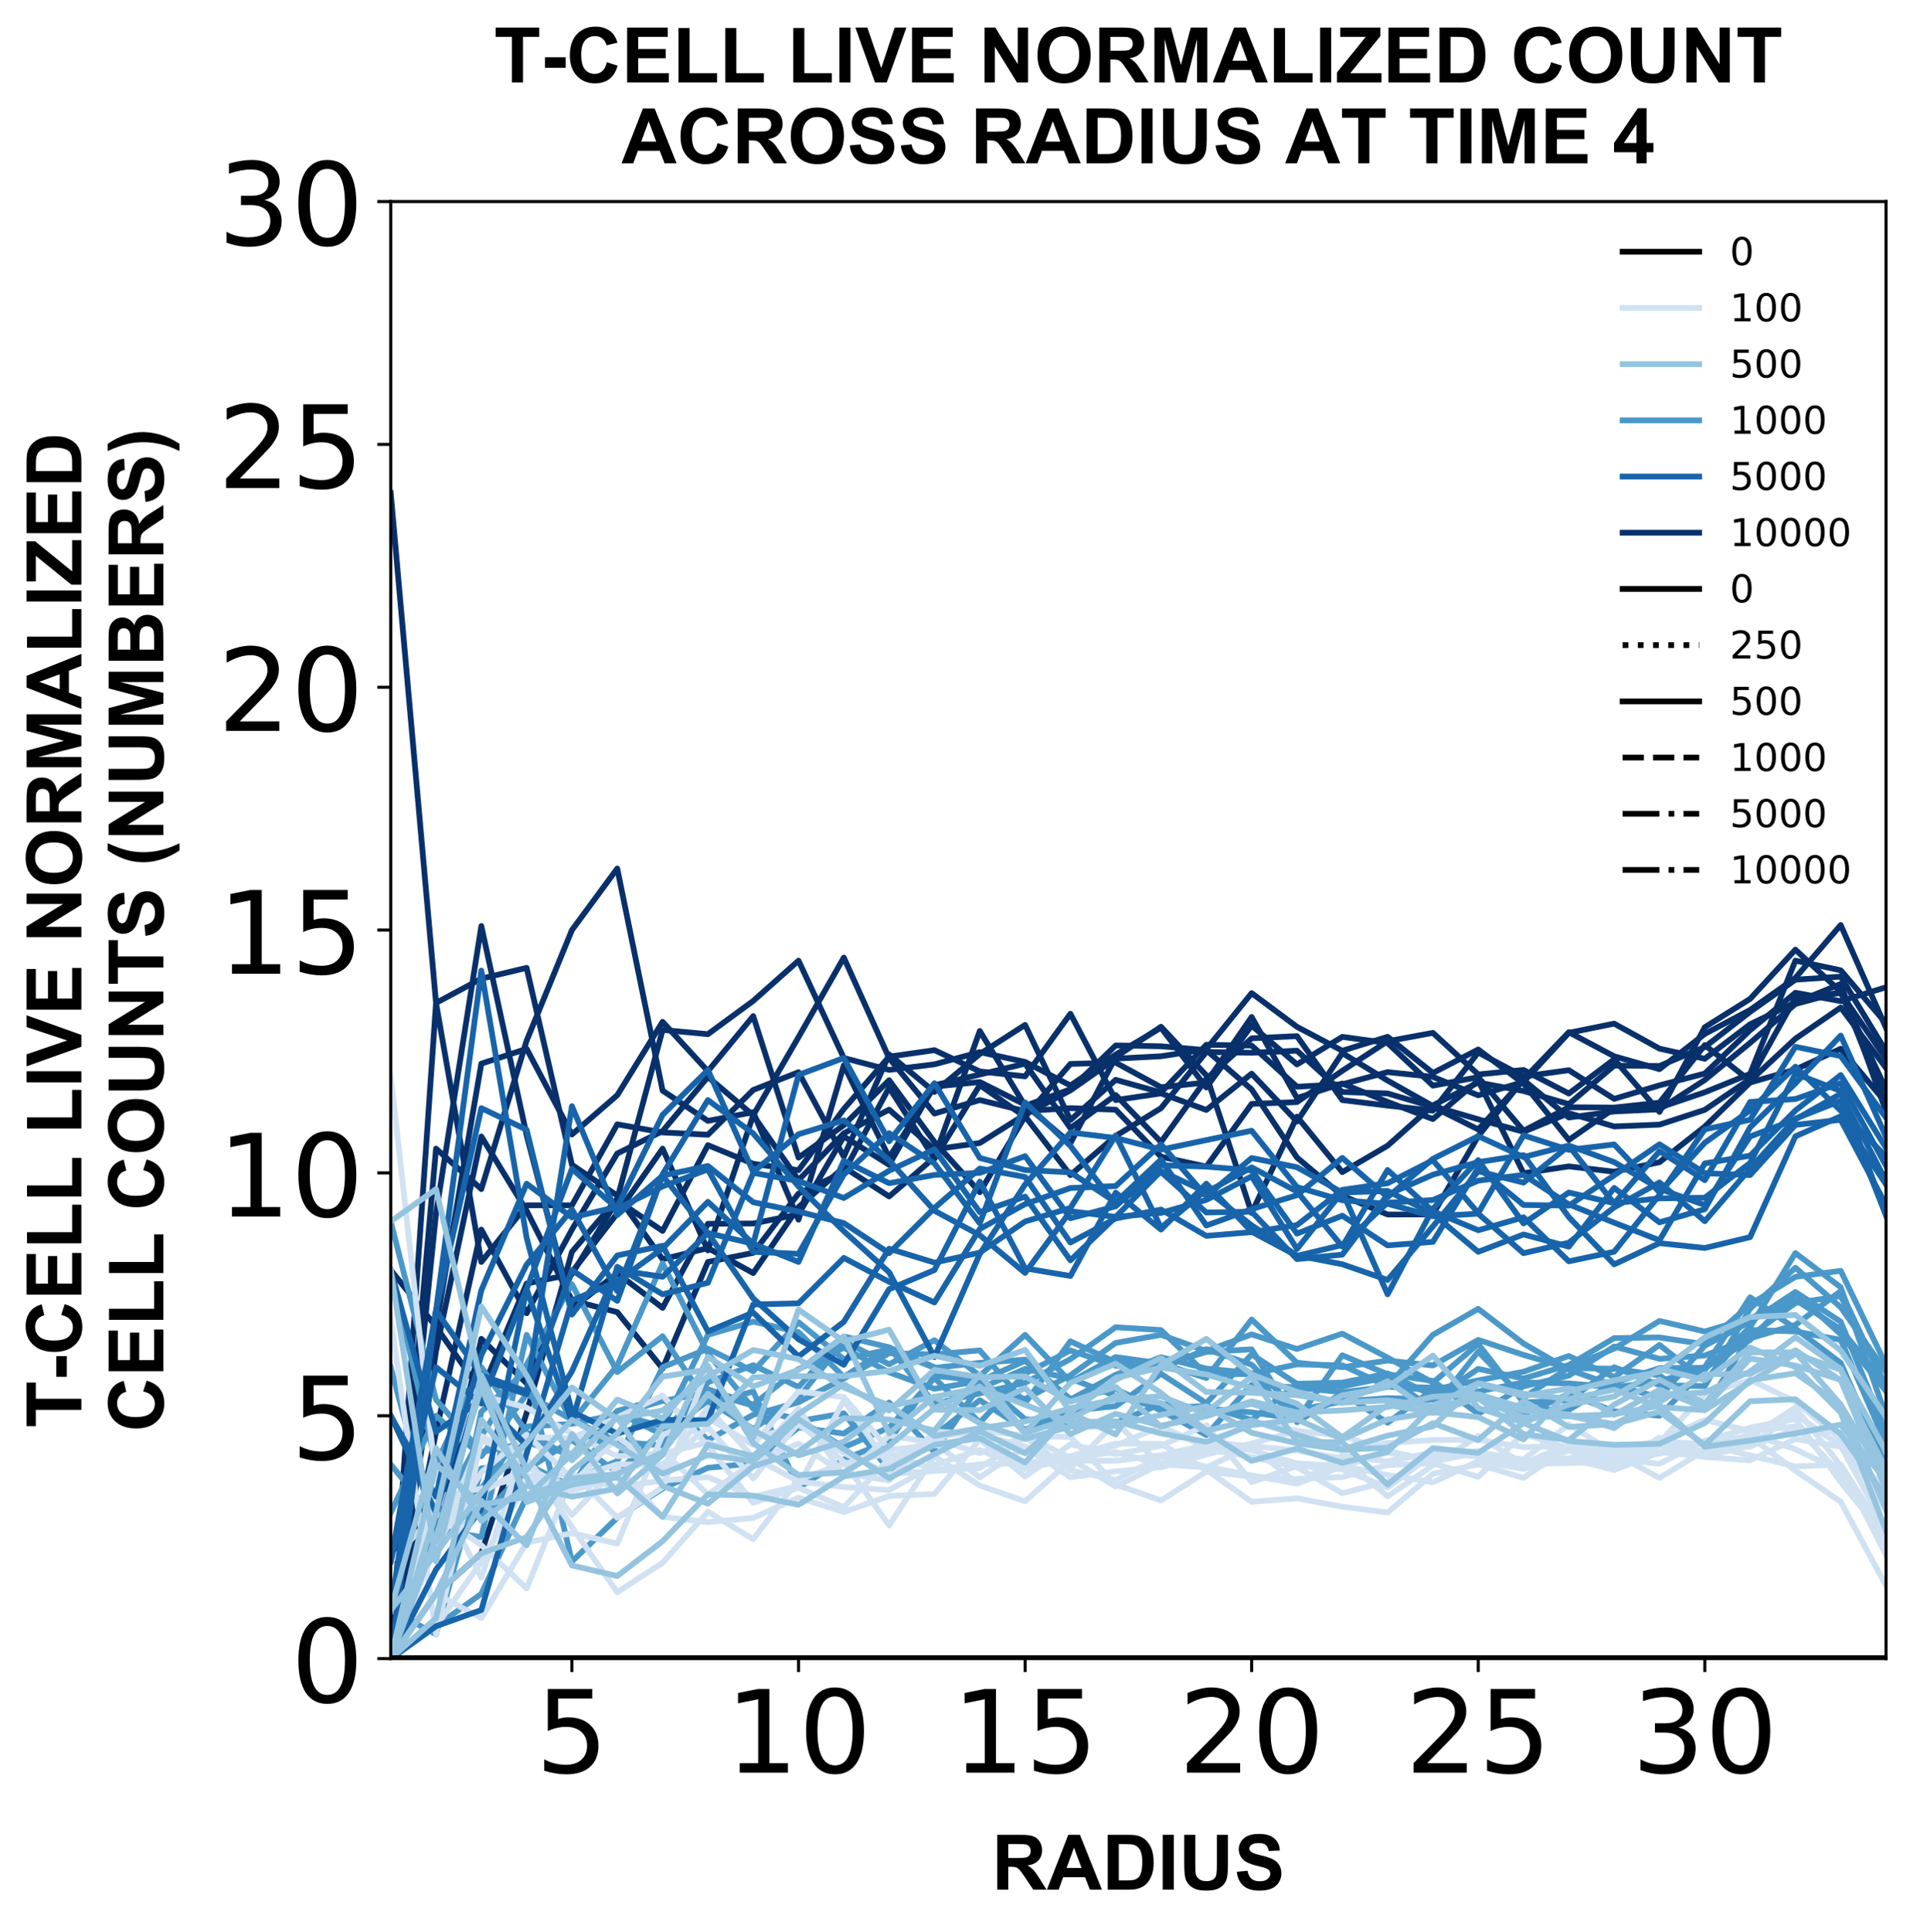 <?xml version="1.0" encoding="utf-8" standalone="no"?>
<!DOCTYPE svg PUBLIC "-//W3C//DTD SVG 1.1//EN"
  "http://www.w3.org/Graphics/SVG/1.1/DTD/svg11.dtd">
<!-- Created with matplotlib (https://matplotlib.org/) -->
<svg height="504.658pt" version="1.1" viewBox="0 0 503.356 504.658" width="503.356pt" xmlns="http://www.w3.org/2000/svg" xmlns:xlink="http://www.w3.org/1999/xlink">
 <defs>
  <style type="text/css">
*{stroke-linecap:butt;stroke-linejoin:round;}
  </style>
 </defs>
 <g id="figure_1">
  <g id="patch_1">
   <path d="M 0 504.658 
L 503.356 504.658 
L 503.356 -0 
L 0 -0 
z
" style="fill:#ffffff;"/>
  </g>
  <g id="axes_1">
   <g id="patch_2">
    <path d="M 102.056 433.161 
L 492.656 433.161 
L 492.656 52.641 
L 102.056 52.641 
z
" style="fill:#ffffff;"/>
   </g>
   <g id="matplotlib.axis_1">
    <g id="xtick_1">
     <g id="line2d_1">
      <defs>
       <path d="M 0 0 
L 0 3.5 
" id="m6691c7046e" style="stroke:#000000;stroke-width:0.8;"/>
      </defs>
      <g>
       <use style="stroke:#000000;stroke-width:0.8;" x="149.401" xlink:href="#m6691c7046e" y="433.161"/>
      </g>
     </g>
     <g id="text_1">
      <!-- 5 -->
      <defs>
       <path d="M 10.797 72.906 
L 49.516 72.906 
L 49.516 64.594 
L 19.828 64.594 
L 19.828 46.734 
Q 21.969 47.469 24.109 47.828 
Q 26.266 48.188 28.422 48.188 
Q 40.625 48.188 47.75 41.5 
Q 54.891 34.812 54.891 23.391 
Q 54.891 11.625 47.562 5.094 
Q 40.234 -1.422 26.906 -1.422 
Q 22.312 -1.422 17.547 -0.641 
Q 12.797 0.141 7.719 1.703 
L 7.719 11.625 
Q 12.109 9.234 16.797 8.062 
Q 21.484 6.891 26.703 6.891 
Q 35.156 6.891 40.078 11.328 
Q 45.016 15.766 45.016 23.391 
Q 45.016 31 40.078 35.438 
Q 35.156 39.891 26.703 39.891 
Q 22.75 39.891 18.812 39.016 
Q 14.891 38.141 10.797 36.281 
z
" id="DejaVuSans-53"/>
      </defs>
      <g transform="translate(139.857 462.957)scale(0.3 -0.3)">
       <use xlink:href="#DejaVuSans-53"/>
      </g>
     </g>
    </g>
    <g id="xtick_2">
     <g id="line2d_2">
      <g>
       <use style="stroke:#000000;stroke-width:0.8;" x="208.583" xlink:href="#m6691c7046e" y="433.161"/>
      </g>
     </g>
     <g id="text_2">
      <!-- 10 -->
      <defs>
       <path d="M 12.406 8.297 
L 28.516 8.297 
L 28.516 63.922 
L 10.984 60.406 
L 10.984 69.391 
L 28.422 72.906 
L 38.281 72.906 
L 38.281 8.297 
L 54.391 8.297 
L 54.391 0 
L 12.406 0 
z
" id="DejaVuSans-49"/>
       <path d="M 31.781 66.406 
Q 24.172 66.406 20.328 58.906 
Q 16.5 51.422 16.5 36.375 
Q 16.5 21.391 20.328 13.891 
Q 24.172 6.391 31.781 6.391 
Q 39.453 6.391 43.281 13.891 
Q 47.125 21.391 47.125 36.375 
Q 47.125 51.422 43.281 58.906 
Q 39.453 66.406 31.781 66.406 
z
M 31.781 74.219 
Q 44.047 74.219 50.516 64.516 
Q 56.984 54.828 56.984 36.375 
Q 56.984 17.969 50.516 8.266 
Q 44.047 -1.422 31.781 -1.422 
Q 19.531 -1.422 13.062 8.266 
Q 6.594 17.969 6.594 36.375 
Q 6.594 54.828 13.062 64.516 
Q 19.531 74.219 31.781 74.219 
z
" id="DejaVuSans-48"/>
      </defs>
      <g transform="translate(189.495 462.957)scale(0.3 -0.3)">
       <use xlink:href="#DejaVuSans-49"/>
       <use x="63.623" xlink:href="#DejaVuSans-48"/>
      </g>
     </g>
    </g>
    <g id="xtick_3">
     <g id="line2d_3">
      <g>
       <use style="stroke:#000000;stroke-width:0.8;" x="267.765" xlink:href="#m6691c7046e" y="433.161"/>
      </g>
     </g>
     <g id="text_3">
      <!-- 15 -->
      <g transform="translate(248.677 462.957)scale(0.3 -0.3)">
       <use xlink:href="#DejaVuSans-49"/>
       <use x="63.623" xlink:href="#DejaVuSans-53"/>
      </g>
     </g>
    </g>
    <g id="xtick_4">
     <g id="line2d_4">
      <g>
       <use style="stroke:#000000;stroke-width:0.8;" x="326.947" xlink:href="#m6691c7046e" y="433.161"/>
      </g>
     </g>
     <g id="text_4">
      <!-- 20 -->
      <defs>
       <path d="M 19.188 8.297 
L 53.609 8.297 
L 53.609 0 
L 7.328 0 
L 7.328 8.297 
Q 12.938 14.109 22.625 23.891 
Q 32.328 33.688 34.812 36.531 
Q 39.547 41.844 41.422 45.531 
Q 43.312 49.219 43.312 52.781 
Q 43.312 58.594 39.234 62.25 
Q 35.156 65.922 28.609 65.922 
Q 23.969 65.922 18.812 64.312 
Q 13.672 62.703 7.812 59.422 
L 7.812 69.391 
Q 13.766 71.781 18.938 73 
Q 24.125 74.219 28.422 74.219 
Q 39.75 74.219 46.484 68.547 
Q 53.219 62.891 53.219 53.422 
Q 53.219 48.922 51.531 44.891 
Q 49.859 40.875 45.406 35.406 
Q 44.188 33.984 37.641 27.219 
Q 31.109 20.453 19.188 8.297 
z
" id="DejaVuSans-50"/>
      </defs>
      <g transform="translate(307.859 462.957)scale(0.3 -0.3)">
       <use xlink:href="#DejaVuSans-50"/>
       <use x="63.623" xlink:href="#DejaVuSans-48"/>
      </g>
     </g>
    </g>
    <g id="xtick_5">
     <g id="line2d_5">
      <g>
       <use style="stroke:#000000;stroke-width:0.8;" x="386.128" xlink:href="#m6691c7046e" y="433.161"/>
      </g>
     </g>
     <g id="text_5">
      <!-- 25 -->
      <g transform="translate(367.041 462.957)scale(0.3 -0.3)">
       <use xlink:href="#DejaVuSans-50"/>
       <use x="63.623" xlink:href="#DejaVuSans-53"/>
      </g>
     </g>
    </g>
    <g id="xtick_6">
     <g id="line2d_6">
      <g>
       <use style="stroke:#000000;stroke-width:0.8;" x="445.31" xlink:href="#m6691c7046e" y="433.161"/>
      </g>
     </g>
     <g id="text_6">
      <!-- 30 -->
      <defs>
       <path d="M 40.578 39.312 
Q 47.656 37.797 51.625 33 
Q 55.609 28.219 55.609 21.188 
Q 55.609 10.406 48.188 4.484 
Q 40.766 -1.422 27.094 -1.422 
Q 22.516 -1.422 17.656 -0.516 
Q 12.797 0.391 7.625 2.203 
L 7.625 11.719 
Q 11.719 9.328 16.594 8.109 
Q 21.484 6.891 26.812 6.891 
Q 36.078 6.891 40.938 10.547 
Q 45.797 14.203 45.797 21.188 
Q 45.797 27.641 41.281 31.266 
Q 36.766 34.906 28.719 34.906 
L 20.219 34.906 
L 20.219 43.016 
L 29.109 43.016 
Q 36.375 43.016 40.234 45.922 
Q 44.094 48.828 44.094 54.297 
Q 44.094 59.906 40.109 62.906 
Q 36.141 65.922 28.719 65.922 
Q 24.656 65.922 20.016 65.031 
Q 15.375 64.156 9.812 62.312 
L 9.812 71.094 
Q 15.438 72.656 20.344 73.438 
Q 25.25 74.219 29.594 74.219 
Q 40.828 74.219 47.359 69.109 
Q 53.906 64.016 53.906 55.328 
Q 53.906 49.266 50.438 45.094 
Q 46.969 40.922 40.578 39.312 
z
" id="DejaVuSans-51"/>
      </defs>
      <g transform="translate(426.223 462.957)scale(0.3 -0.3)">
       <use xlink:href="#DejaVuSans-51"/>
       <use x="63.623" xlink:href="#DejaVuSans-48"/>
      </g>
     </g>
    </g>
    <g id="text_7">
     <!-- RADIUS -->
     <defs>
      <path d="M 7.328 0 
L 7.328 71.578 
L 37.75 71.578 
Q 49.219 71.578 54.422 69.641 
Q 59.625 67.719 62.75 62.781 
Q 65.875 57.859 65.875 51.516 
Q 65.875 43.453 61.125 38.203 
Q 56.391 32.953 46.969 31.594 
Q 51.656 28.859 54.703 25.578 
Q 57.766 22.312 62.938 13.969 
L 71.688 0 
L 54.391 0 
L 43.953 15.578 
Q 38.375 23.922 36.328 26.094 
Q 34.281 28.266 31.984 29.078 
Q 29.688 29.891 24.703 29.891 
L 21.781 29.891 
L 21.781 0 
z
M 21.781 41.312 
L 32.469 41.312 
Q 42.875 41.312 45.453 42.188 
Q 48.047 43.062 49.516 45.203 
Q 50.984 47.359 50.984 50.594 
Q 50.984 54.203 49.047 56.422 
Q 47.125 58.641 43.609 59.234 
Q 41.844 59.469 33.062 59.469 
L 21.781 59.469 
z
" id="Arial-BoldMT-82"/>
      <path d="M 71.828 0 
L 56.109 0 
L 49.859 16.266 
L 21.234 16.266 
L 15.328 0 
L 0 0 
L 27.875 71.578 
L 43.172 71.578 
z
M 45.219 28.328 
L 35.359 54.891 
L 25.688 28.328 
z
" id="Arial-BoldMT-65"/>
      <path d="M 7.234 71.578 
L 33.641 71.578 
Q 42.578 71.578 47.266 70.219 
Q 53.562 68.359 58.047 63.625 
Q 62.547 58.891 64.891 52.031 
Q 67.234 45.172 67.234 35.109 
Q 67.234 26.266 65.047 19.875 
Q 62.359 12.062 57.375 7.234 
Q 53.609 3.562 47.219 1.516 
Q 42.438 0 34.422 0 
L 7.234 0 
z
M 21.688 59.469 
L 21.688 12.062 
L 32.469 12.062 
Q 38.531 12.062 41.219 12.75 
Q 44.734 13.625 47.047 15.719 
Q 49.359 17.828 50.828 22.625 
Q 52.297 27.438 52.297 35.75 
Q 52.297 44.047 50.828 48.484 
Q 49.359 52.938 46.719 55.422 
Q 44.094 57.906 40.047 58.797 
Q 37.016 59.469 28.172 59.469 
z
" id="Arial-BoldMT-68"/>
      <path d="M 6.844 0 
L 6.844 71.578 
L 21.297 71.578 
L 21.297 0 
z
" id="Arial-BoldMT-73"/>
      <path d="M 7.172 71.578 
L 21.625 71.578 
L 21.625 32.812 
Q 21.625 23.578 22.172 20.844 
Q 23.094 16.453 26.578 13.797 
Q 30.078 11.141 36.141 11.141 
Q 42.281 11.141 45.406 13.641 
Q 48.531 16.156 49.172 19.812 
Q 49.812 23.484 49.812 31.984 
L 49.812 71.578 
L 64.266 71.578 
L 64.266 33.984 
Q 64.266 21.094 63.094 15.766 
Q 61.922 10.453 58.766 6.781 
Q 55.609 3.125 50.328 0.953 
Q 45.062 -1.219 36.578 -1.219 
Q 26.312 -1.219 21.016 1.141 
Q 15.719 3.516 12.641 7.297 
Q 9.578 11.078 8.594 15.234 
Q 7.172 21.391 7.172 33.406 
z
" id="Arial-BoldMT-85"/>
      <path d="M 3.609 23.297 
L 17.672 24.656 
Q 18.953 17.578 22.828 14.25 
Q 26.703 10.938 33.297 10.938 
Q 40.281 10.938 43.812 13.891 
Q 47.359 16.844 47.359 20.797 
Q 47.359 23.344 45.875 25.125 
Q 44.391 26.906 40.672 28.219 
Q 38.141 29.109 29.109 31.344 
Q 17.484 34.234 12.797 38.422 
Q 6.203 44.344 6.203 52.828 
Q 6.203 58.297 9.297 63.062 
Q 12.406 67.828 18.234 70.312 
Q 24.078 72.797 32.328 72.797 
Q 45.797 72.797 52.609 66.891 
Q 59.422 60.984 59.766 51.125 
L 45.312 50.484 
Q 44.391 56 41.328 58.422 
Q 38.281 60.844 32.172 60.844 
Q 25.875 60.844 22.312 58.25 
Q 20.016 56.594 20.016 53.812 
Q 20.016 51.266 22.172 49.469 
Q 24.906 47.172 35.453 44.672 
Q 46 42.188 51.047 39.516 
Q 56.109 36.859 58.953 32.25 
Q 61.812 27.641 61.812 20.844 
Q 61.812 14.703 58.391 9.328 
Q 54.984 3.953 48.734 1.344 
Q 42.484 -1.266 33.156 -1.266 
Q 19.578 -1.266 12.297 5 
Q 5.031 11.281 3.609 23.297 
z
" id="Arial-BoldMT-83"/>
     </defs>
     <g transform="translate(259.02 493.511)scale(0.2 -0.2)">
      <use xlink:href="#Arial-BoldMT-82"/>
      <use x="72.217" xlink:href="#Arial-BoldMT-65"/>
      <use x="144.434" xlink:href="#Arial-BoldMT-68"/>
      <use x="216.65" xlink:href="#Arial-BoldMT-73"/>
      <use x="244.434" xlink:href="#Arial-BoldMT-85"/>
      <use x="316.65" xlink:href="#Arial-BoldMT-83"/>
     </g>
    </g>
   </g>
   <g id="matplotlib.axis_2">
    <g id="ytick_1">
     <g id="line2d_7">
      <defs>
       <path d="M 0 0 
L -3.5 0 
" id="me35da10a77" style="stroke:#000000;stroke-width:0.8;"/>
      </defs>
      <g>
       <use style="stroke:#000000;stroke-width:0.8;" x="102.056" xlink:href="#me35da10a77" y="433.161"/>
      </g>
     </g>
     <g id="text_8">
      <!-- 0 -->
      <g transform="translate(75.968 444.559)scale(0.3 -0.3)">
       <use xlink:href="#DejaVuSans-48"/>
      </g>
     </g>
    </g>
    <g id="ytick_2">
     <g id="line2d_8">
      <g>
       <use style="stroke:#000000;stroke-width:0.8;" x="102.056" xlink:href="#me35da10a77" y="369.741"/>
      </g>
     </g>
     <g id="text_9">
      <!-- 5 -->
      <g transform="translate(75.968 381.139)scale(0.3 -0.3)">
       <use xlink:href="#DejaVuSans-53"/>
      </g>
     </g>
    </g>
    <g id="ytick_3">
     <g id="line2d_9">
      <g>
       <use style="stroke:#000000;stroke-width:0.8;" x="102.056" xlink:href="#me35da10a77" y="306.321"/>
      </g>
     </g>
     <g id="text_10">
      <!-- 10 -->
      <g transform="translate(56.881 317.719)scale(0.3 -0.3)">
       <use xlink:href="#DejaVuSans-49"/>
       <use x="63.623" xlink:href="#DejaVuSans-48"/>
      </g>
     </g>
    </g>
    <g id="ytick_4">
     <g id="line2d_10">
      <g>
       <use style="stroke:#000000;stroke-width:0.8;" x="102.056" xlink:href="#me35da10a77" y="242.901"/>
      </g>
     </g>
     <g id="text_11">
      <!-- 15 -->
      <g transform="translate(56.881 254.299)scale(0.3 -0.3)">
       <use xlink:href="#DejaVuSans-49"/>
       <use x="63.623" xlink:href="#DejaVuSans-53"/>
      </g>
     </g>
    </g>
    <g id="ytick_5">
     <g id="line2d_11">
      <g>
       <use style="stroke:#000000;stroke-width:0.8;" x="102.056" xlink:href="#me35da10a77" y="179.481"/>
      </g>
     </g>
     <g id="text_12">
      <!-- 20 -->
      <g transform="translate(56.881 190.879)scale(0.3 -0.3)">
       <use xlink:href="#DejaVuSans-50"/>
       <use x="63.623" xlink:href="#DejaVuSans-48"/>
      </g>
     </g>
    </g>
    <g id="ytick_6">
     <g id="line2d_12">
      <g>
       <use style="stroke:#000000;stroke-width:0.8;" x="102.056" xlink:href="#me35da10a77" y="116.061"/>
      </g>
     </g>
     <g id="text_13">
      <!-- 25 -->
      <g transform="translate(56.881 127.459)scale(0.3 -0.3)">
       <use xlink:href="#DejaVuSans-50"/>
       <use x="63.623" xlink:href="#DejaVuSans-53"/>
      </g>
     </g>
    </g>
    <g id="ytick_7">
     <g id="line2d_13">
      <g>
       <use style="stroke:#000000;stroke-width:0.8;" x="102.056" xlink:href="#me35da10a77" y="52.641"/>
      </g>
     </g>
     <g id="text_14">
      <!-- 30 -->
      <g transform="translate(56.881 64.039)scale(0.3 -0.3)">
       <use xlink:href="#DejaVuSans-51"/>
       <use x="63.623" xlink:href="#DejaVuSans-48"/>
      </g>
     </g>
    </g>
    <g id="text_15">
     <!-- T-CELL LIVE NORMALIZED -->
     <defs>
      <path d="M 23.391 0 
L 23.391 59.469 
L 2.156 59.469 
L 2.156 71.578 
L 59.031 71.578 
L 59.031 59.469 
L 37.844 59.469 
L 37.844 0 
z
" id="Arial-BoldMT-84"/>
      <path d="M 5.609 19.094 
L 5.609 32.812 
L 32.562 32.812 
L 32.562 19.094 
z
" id="Arial-BoldMT-45"/>
      <path d="M 53.078 26.312 
L 67.094 21.875 
Q 63.875 10.156 56.375 4.469 
Q 48.875 -1.219 37.359 -1.219 
Q 23.094 -1.219 13.906 8.516 
Q 4.734 18.266 4.734 35.156 
Q 4.734 53.031 13.953 62.906 
Q 23.188 72.797 38.234 72.797 
Q 51.375 72.797 59.578 65.047 
Q 64.453 60.453 66.891 51.859 
L 52.594 48.438 
Q 51.312 54 47.281 57.219 
Q 43.266 60.453 37.5 60.453 
Q 29.547 60.453 24.578 54.734 
Q 19.625 49.031 19.625 36.234 
Q 19.625 22.656 24.5 16.891 
Q 29.391 11.141 37.203 11.141 
Q 42.969 11.141 47.109 14.797 
Q 51.266 18.453 53.078 26.312 
z
" id="Arial-BoldMT-67"/>
      <path d="M 7.281 0 
L 7.281 71.578 
L 60.359 71.578 
L 60.359 59.469 
L 21.734 59.469 
L 21.734 43.609 
L 57.672 43.609 
L 57.672 31.547 
L 21.734 31.547 
L 21.734 12.062 
L 61.719 12.062 
L 61.719 0 
z
" id="Arial-BoldMT-69"/>
      <path d="M 7.672 0 
L 7.672 71 
L 22.125 71 
L 22.125 12.062 
L 58.062 12.062 
L 58.062 0 
z
" id="Arial-BoldMT-76"/>
      <path id="Arial-BoldMT-32"/>
      <path d="M 25.531 0 
L -0.047 71.578 
L 15.625 71.578 
L 33.734 18.609 
L 51.266 71.578 
L 66.609 71.578 
L 40.969 0 
z
" id="Arial-BoldMT-86"/>
      <path d="M 7.422 0 
L 7.422 71.578 
L 21.484 71.578 
L 50.781 23.781 
L 50.781 71.578 
L 64.203 71.578 
L 64.203 0 
L 49.703 0 
L 20.844 46.688 
L 20.844 0 
z
" id="Arial-BoldMT-78"/>
      <path d="M 4.344 35.359 
Q 4.344 46.297 7.625 53.719 
Q 10.062 59.188 14.281 63.531 
Q 18.5 67.875 23.531 69.969 
Q 30.219 72.797 38.969 72.797 
Q 54.781 72.797 64.281 62.984 
Q 73.781 53.172 73.781 35.688 
Q 73.781 18.359 64.359 8.562 
Q 54.938 -1.219 39.156 -1.219 
Q 23.188 -1.219 13.766 8.516 
Q 4.344 18.266 4.344 35.359 
z
M 19.234 35.844 
Q 19.234 23.688 24.844 17.406 
Q 30.469 11.141 39.109 11.141 
Q 47.75 11.141 53.297 17.359 
Q 58.844 23.578 58.844 36.031 
Q 58.844 48.344 53.438 54.391 
Q 48.047 60.453 39.109 60.453 
Q 30.172 60.453 24.703 54.312 
Q 19.234 48.188 19.234 35.844 
z
" id="Arial-BoldMT-79"/>
      <path d="M 7.078 0 
L 7.078 71.578 
L 28.719 71.578 
L 41.703 22.75 
L 54.547 71.578 
L 76.219 71.578 
L 76.219 0 
L 62.797 0 
L 62.797 56.344 
L 48.578 0 
L 34.672 0 
L 20.516 56.344 
L 20.516 0 
z
" id="Arial-BoldMT-77"/>
      <path d="M 1.078 0 
L 1.078 13.031 
L 38.672 59.469 
L 5.328 59.469 
L 5.328 71.578 
L 57.719 71.578 
L 57.719 60.359 
L 18.5 12.062 
L 59.234 12.062 
L 59.234 0 
z
" id="Arial-BoldMT-90"/>
     </defs>
     <g transform="translate(21.253 372.879)rotate(-90)scale(0.2 -0.2)">
      <use xlink:href="#Arial-BoldMT-84"/>
      <use x="61.006" xlink:href="#Arial-BoldMT-45"/>
      <use x="94.307" xlink:href="#Arial-BoldMT-67"/>
      <use x="166.523" xlink:href="#Arial-BoldMT-69"/>
      <use x="233.223" xlink:href="#Arial-BoldMT-76"/>
      <use x="294.307" xlink:href="#Arial-BoldMT-76"/>
      <use x="355.375" xlink:href="#Arial-BoldMT-32"/>
      <use x="383.158" xlink:href="#Arial-BoldMT-76"/>
      <use x="444.242" xlink:href="#Arial-BoldMT-73"/>
      <use x="472.025" xlink:href="#Arial-BoldMT-86"/>
      <use x="538.725" xlink:href="#Arial-BoldMT-69"/>
      <use x="605.424" xlink:href="#Arial-BoldMT-32"/>
      <use x="633.207" xlink:href="#Arial-BoldMT-78"/>
      <use x="705.424" xlink:href="#Arial-BoldMT-79"/>
      <use x="783.207" xlink:href="#Arial-BoldMT-82"/>
      <use x="855.424" xlink:href="#Arial-BoldMT-77"/>
      <use x="938.725" xlink:href="#Arial-BoldMT-65"/>
      <use x="1010.941" xlink:href="#Arial-BoldMT-76"/>
      <use x="1072.025" xlink:href="#Arial-BoldMT-73"/>
      <use x="1099.809" xlink:href="#Arial-BoldMT-90"/>
      <use x="1160.893" xlink:href="#Arial-BoldMT-69"/>
      <use x="1227.592" xlink:href="#Arial-BoldMT-68"/>
     </g>
     <!-- CELL COUNTS (NUMBERS) -->
     <defs>
      <path d="M 29.938 -21.047 
L 20.516 -21.047 
Q 13.031 -9.766 9.125 2.391 
Q 5.219 14.547 5.219 25.922 
Q 5.219 40.047 10.062 52.641 
Q 14.266 63.578 20.703 72.797 
L 30.078 72.797 
Q 23.391 58.016 20.875 47.625 
Q 18.359 37.25 18.359 25.641 
Q 18.359 17.625 19.844 9.219 
Q 21.344 0.828 23.922 -6.734 
Q 25.641 -11.719 29.938 -21.047 
z
" id="Arial-BoldMT-40"/>
      <path d="M 7.328 71.578 
L 35.938 71.578 
Q 44.438 71.578 48.609 70.875 
Q 52.781 70.172 56.078 67.922 
Q 59.375 65.672 61.562 61.938 
Q 63.766 58.203 63.766 53.562 
Q 63.766 48.531 61.047 44.328 
Q 58.344 40.141 53.719 38.031 
Q 60.25 36.141 63.766 31.547 
Q 67.281 26.953 67.281 20.75 
Q 67.281 15.875 65.016 11.25 
Q 62.75 6.641 58.812 3.875 
Q 54.891 1.125 49.125 0.484 
Q 45.516 0.094 31.688 0 
L 7.328 0 
z
M 21.781 59.672 
L 21.781 43.109 
L 31.25 43.109 
Q 39.703 43.109 41.75 43.359 
Q 45.453 43.797 47.578 45.922 
Q 49.703 48.047 49.703 51.516 
Q 49.703 54.828 47.875 56.906 
Q 46.047 58.984 42.438 59.422 
Q 40.281 59.672 30.078 59.672 
z
M 21.781 31.203 
L 21.781 12.062 
L 35.156 12.062 
Q 42.969 12.062 45.062 12.5 
Q 48.297 13.094 50.312 15.359 
Q 52.344 17.625 52.344 21.438 
Q 52.344 24.656 50.781 26.906 
Q 49.219 29.156 46.266 30.172 
Q 43.312 31.203 33.453 31.203 
z
" id="Arial-BoldMT-66"/>
      <path d="M 3.375 -21.047 
Q 7.422 -12.359 9.078 -7.719 
Q 10.75 -3.078 12.156 2.969 
Q 13.578 9.031 14.25 14.469 
Q 14.938 19.922 14.938 25.641 
Q 14.938 37.25 12.453 47.625 
Q 9.969 58.016 3.266 72.797 
L 12.594 72.797 
Q 19.969 62.312 24.047 50.531 
Q 28.125 38.766 28.125 26.656 
Q 28.125 16.453 24.906 4.781 
Q 21.234 -8.297 12.844 -21.047 
z
" id="Arial-BoldMT-41"/>
     </defs>
     <g transform="translate(42.671 374.003)rotate(-90)scale(0.2 -0.2)">
      <use xlink:href="#Arial-BoldMT-67"/>
      <use x="72.217" xlink:href="#Arial-BoldMT-69"/>
      <use x="138.916" xlink:href="#Arial-BoldMT-76"/>
      <use x="200" xlink:href="#Arial-BoldMT-76"/>
      <use x="261.068" xlink:href="#Arial-BoldMT-32"/>
      <use x="288.852" xlink:href="#Arial-BoldMT-67"/>
      <use x="361.068" xlink:href="#Arial-BoldMT-79"/>
      <use x="438.852" xlink:href="#Arial-BoldMT-85"/>
      <use x="511.068" xlink:href="#Arial-BoldMT-78"/>
      <use x="583.285" xlink:href="#Arial-BoldMT-84"/>
      <use x="644.369" xlink:href="#Arial-BoldMT-83"/>
      <use x="711.068" xlink:href="#Arial-BoldMT-32"/>
      <use x="738.852" xlink:href="#Arial-BoldMT-40"/>
      <use x="772.152" xlink:href="#Arial-BoldMT-78"/>
      <use x="844.369" xlink:href="#Arial-BoldMT-85"/>
      <use x="916.586" xlink:href="#Arial-BoldMT-77"/>
      <use x="999.887" xlink:href="#Arial-BoldMT-66"/>
      <use x="1072.104" xlink:href="#Arial-BoldMT-69"/>
      <use x="1138.803" xlink:href="#Arial-BoldMT-82"/>
      <use x="1211.02" xlink:href="#Arial-BoldMT-83"/>
      <use x="1277.719" xlink:href="#Arial-BoldMT-41"/>
     </g>
    </g>
   </g>
   <g id="line2d_14">
    <path clip-path="url(#p3648cb9b13)" d="M 102.056 433.161 
L 113.892 401.451 
L 125.728 349.658 
L 137.565 361.285 
L 149.401 332.218 
L 161.237 316.891 
L 173.074 299.979 
L 184.91 326.555 
L 196.747 291.259 
L 208.583 308.2 
L 220.419 295.963 
L 232.256 289.794 
L 244.092 300.155 
L 255.928 298.516 
L 267.765 291.07 
L 279.601 284.758 
L 291.437 276.461 
L 303.274 275.855 
L 315.11 274.024 
L 326.947 259.368 
L 338.783 268.164 
L 350.619 274.41 
L 362.456 270.768 
L 374.292 280.218 
L 386.128 274.083 
L 397.965 282.983 
L 409.801 297.703 
L 421.637 289.488 
L 433.474 289.258 
L 445.31 285.254 
L 457.147 280.46 
L 468.983 250.88 
L 480.819 253.405 
L 492.656 267.244 
" style="fill:none;stroke:#08306b;stroke-linecap:square;stroke-width:1.5;"/>
   </g>
   <g id="line2d_15">
    <path clip-path="url(#p3648cb9b13)" d="M 102.056 433.161 
L 113.892 346.487 
L 125.728 363.399 
L 137.565 335.213 
L 149.401 332.746 
L 161.237 313.509 
L 173.074 321.472 
L 184.91 299.073 
L 196.747 303.943 
L 208.583 305.617 
L 220.419 289.621 
L 232.256 275.957 
L 244.092 274.259 
L 255.928 279.815 
L 267.765 281.104 
L 279.601 264.746 
L 291.437 287.295 
L 303.274 285.554 
L 315.11 289.879 
L 326.947 280.397 
L 338.783 292.897 
L 350.619 275.014 
L 362.456 282.202 
L 374.292 288.858 
L 386.128 292.316 
L 397.965 295.582 
L 409.801 290.71 
L 421.637 294.185 
L 433.474 293.713 
L 445.31 289.847 
L 457.147 281.799 
L 468.983 260.563 
L 480.819 259.351 
L 492.656 276.533 
" style="fill:none;stroke:#08306b;stroke-linecap:square;stroke-width:1.5;"/>
   </g>
   <g id="line2d_16">
    <path clip-path="url(#p3648cb9b13)" d="M 102.056 433.161 
L 113.892 261.927 
L 125.728 329.575 
L 137.565 314.777 
L 149.401 314.777 
L 161.237 293.637 
L 173.074 295.751 
L 184.91 296.355 
L 196.747 284.653 
L 208.583 280.014 
L 220.419 302.093 
L 232.256 275.38 
L 244.092 285.181 
L 255.928 275.262 
L 267.765 267.665 
L 279.601 292.51 
L 291.437 282.01 
L 303.274 285.306 
L 315.11 272.85 
L 326.947 273.054 
L 338.783 283.807 
L 350.619 283.168 
L 362.456 279.992 
L 374.292 281.229 
L 386.128 286.062 
L 397.965 282.56 
L 409.801 269.733 
L 421.637 267.33 
L 433.474 273.856 
L 445.31 276.507 
L 457.147 267.494 
L 468.983 261.791 
L 480.819 256.973 
L 492.656 290.242 
" style="fill:none;stroke:#08306b;stroke-linecap:square;stroke-width:1.5;"/>
   </g>
   <g id="line2d_17">
    <path clip-path="url(#p3648cb9b13)" d="M 102.056 433.161 
L 113.892 299.979 
L 125.728 310.549 
L 137.565 271.793 
L 149.401 242.901 
L 161.237 226.835 
L 173.074 284.829 
L 184.91 292.731 
L 196.747 290.466 
L 208.583 318.535 
L 220.419 278.205 
L 232.256 302.285 
L 244.092 283.772 
L 255.928 282.579 
L 267.765 288.503 
L 279.601 298.57 
L 291.437 276.065 
L 303.274 268.145 
L 315.11 280.836 
L 326.947 316.78 
L 338.783 291.629 
L 350.619 306.12 
L 362.456 299.211 
L 374.292 288.674 
L 386.128 282.715 
L 397.965 284.928 
L 409.801 288.352 
L 421.637 278.291 
L 433.474 278.386 
L 445.31 273.445 
L 457.147 264.253 
L 468.983 255.858 
L 480.819 255.057 
L 492.656 274.547 
" style="fill:none;stroke:#08306b;stroke-linecap:square;stroke-width:1.5;"/>
   </g>
   <g id="line2d_18">
    <path clip-path="url(#p3648cb9b13)" d="M 102.056 128.745 
L 113.892 261.927 
L 125.728 255.585 
L 137.565 252.767 
L 149.401 304.207 
L 161.237 312.24 
L 173.074 328.871 
L 184.91 325.951 
L 196.747 332.482 
L 208.583 315.247 
L 220.419 304.841 
L 232.256 312.471 
L 244.092 302.269 
L 255.928 269.245 
L 267.765 288.805 
L 279.601 284.477 
L 291.437 273.026 
L 303.274 273.243 
L 315.11 274.259 
L 326.947 284.514 
L 338.783 302.305 
L 350.619 312.261 
L 362.456 317.18 
L 374.292 317.167 
L 386.128 296.72 
L 397.965 281.883 
L 409.801 269.57 
L 421.637 275.864 
L 433.474 279.217 
L 445.31 270.019 
L 457.147 263.759 
L 468.983 255.381 
L 480.819 241.58 
L 492.656 268.461 
" style="fill:none;stroke:#08306b;stroke-linecap:square;stroke-width:1.5;"/>
   </g>
   <g id="line2d_19">
    <path clip-path="url(#p3648cb9b13)" d="M 102.056 433.161 
L 113.892 352.829 
L 125.728 296.808 
L 137.565 316.187 
L 149.401 339.617 
L 161.237 342.682 
L 173.074 357.41 
L 184.91 329.575 
L 196.747 327.197 
L 208.583 311.724 
L 220.419 306.11 
L 232.256 284.028 
L 244.092 302.622 
L 255.928 283.392 
L 267.765 291.674 
L 279.601 277.853 
L 291.437 277.518 
L 303.274 283.938 
L 315.11 282.715 
L 326.947 265.599 
L 338.783 286.767 
L 350.619 282.967 
L 362.456 287.776 
L 374.292 292.259 
L 386.128 282.186 
L 397.965 306.406 
L 409.801 304.614 
L 421.637 306.008 
L 433.474 303.528 
L 445.31 294.22 
L 457.147 282.715 
L 468.983 279.317 
L 480.819 273.885 
L 492.656 288 
" style="fill:none;stroke:#08306b;stroke-linecap:square;stroke-width:1.5;"/>
   </g>
   <g id="line2d_20">
    <path clip-path="url(#p3648cb9b13)" d="M 102.056 433.161 
L 113.892 416.249 
L 125.728 405.679 
L 137.565 369.037 
L 149.401 326.933 
L 161.237 313.086 
L 173.074 268.974 
L 184.91 270.081 
L 196.747 261.399 
L 208.583 250.887 
L 220.419 276.302 
L 232.256 279.416 
L 244.092 277.958 
L 255.928 274.774 
L 267.765 277.329 
L 279.601 283.49 
L 291.437 275.404 
L 303.274 268.394 
L 315.11 284.007 
L 326.947 267.824 
L 338.783 277.994 
L 350.619 270.786 
L 362.456 272.401 
L 374.292 283.527 
L 386.128 281.306 
L 397.965 295.328 
L 409.801 289.165 
L 421.637 289.253 
L 433.474 287.975 
L 445.31 272.935 
L 457.147 282.292 
L 468.983 271.27 
L 480.819 263.116 
L 492.656 278.903 
" style="fill:none;stroke:#08306b;stroke-linecap:square;stroke-width:1.5;"/>
   </g>
   <g id="line2d_21">
    <path clip-path="url(#p3648cb9b13)" d="M 102.056 331.689 
L 113.892 346.487 
L 125.728 277.782 
L 137.565 273.907 
L 149.401 296.28 
L 161.237 286.027 
L 173.074 266.86 
L 184.91 279.745 
L 196.747 265.363 
L 208.583 302.328 
L 220.419 293.849 
L 232.256 282.106 
L 244.092 298.218 
L 255.928 311.362 
L 267.765 291.523 
L 279.601 306.885 
L 291.437 296.676 
L 303.274 289.409 
L 315.11 274.729 
L 326.947 274.945 
L 338.783 274.4 
L 350.619 285.181 
L 362.456 285.566 
L 374.292 289.042 
L 386.128 294.959 
L 397.965 282.053 
L 409.801 291.848 
L 421.637 290.271 
L 433.474 289.711 
L 445.31 282.047 
L 457.147 272.356 
L 468.983 262.2 
L 480.819 259.021 
L 492.656 284.541 
" style="fill:none;stroke:#08306b;stroke-linecap:square;stroke-width:1.5;"/>
   </g>
   <g id="line2d_22">
    <path clip-path="url(#p3648cb9b13)" d="M 102.056 433.161 
L 113.892 316.891 
L 125.728 241.844 
L 137.565 296.456 
L 149.401 341.731 
L 161.237 332.535 
L 173.074 341.555 
L 184.91 319.609 
L 196.747 319.534 
L 208.583 317.126 
L 220.419 296.808 
L 232.256 304.207 
L 244.092 283.42 
L 255.928 280.628 
L 267.765 277.782 
L 279.601 294.624 
L 291.437 285.974 
L 303.274 298.238 
L 315.11 281.775 
L 326.947 271.162 
L 338.783 270.595 
L 350.619 287.295 
L 362.456 288.737 
L 374.292 290.053 
L 386.128 274.875 
L 397.965 281.122 
L 409.801 279.49 
L 421.637 286.982 
L 433.474 283.445 
L 445.31 280.37 
L 457.147 269.044 
L 468.983 259.268 
L 480.819 261.465 
L 492.656 257.827 
" style="fill:none;stroke:#08306b;stroke-linecap:square;stroke-width:1.5;"/>
   </g>
   <g id="line2d_23">
    <path clip-path="url(#p3648cb9b13)" d="M 102.056 433.161 
L 113.892 373.969 
L 125.728 321.119 
L 137.565 342.964 
L 149.401 321.119 
L 161.237 301.248 
L 173.074 295.399 
L 184.91 281.255 
L 196.747 291.259 
L 208.583 270.853 
L 220.419 250.089 
L 232.256 276.341 
L 244.092 290.819 
L 255.928 287.295 
L 267.765 290.164 
L 279.601 289.409 
L 291.437 289.806 
L 303.274 302.093 
L 315.11 304.677 
L 326.947 288.297 
L 338.783 287.824 
L 350.619 279.645 
L 362.456 271.921 
L 374.292 269.74 
L 386.128 280.601 
L 397.965 279.431 
L 409.801 285.588 
L 421.637 276.647 
L 433.474 290.391 
L 445.31 268.269 
L 457.147 260.87 
L 468.983 248.016 
L 480.819 259.021 
L 492.656 288.384 
" style="fill:none;stroke:#08306b;stroke-linecap:square;stroke-width:1.5;"/>
   </g>
   <g id="line2d_24">
    <path clip-path="url(#p3648cb9b13)" d="M 102.056 357.057 
L 113.892 401.451 
L 125.728 388.767 
L 137.565 372.56 
L 149.401 371.855 
L 161.237 369.318 
L 173.074 365.866 
L 184.91 363.701 
L 196.747 367.099 
L 208.583 371.151 
L 220.419 369.107 
L 232.256 383.963 
L 244.092 374.85 
L 255.928 365.676 
L 267.765 373.365 
L 279.601 368.473 
L 291.437 367.231 
L 303.274 358.798 
L 315.11 366.453 
L 326.947 353.719 
L 338.783 361.391 
L 350.619 361.084 
L 362.456 358.691 
L 374.292 364.502 
L 386.128 364.368 
L 397.965 367.881 
L 409.801 368.196 
L 421.637 361.129 
L 433.474 357.284 
L 445.31 357.203 
L 457.147 349.94 
L 468.983 337.622 
L 480.819 348.469 
L 492.656 363.335 
" style="fill:none;stroke:#4a98c9;stroke-linecap:square;stroke-width:1.5;"/>
   </g>
   <g id="line2d_25">
    <path clip-path="url(#p3648cb9b13)" d="M 102.056 433.161 
L 113.892 399.337 
L 125.728 401.451 
L 137.565 348.601 
L 149.401 371.327 
L 161.237 356.634 
L 173.074 329.928 
L 184.91 353.433 
L 196.747 367.892 
L 208.583 370.681 
L 220.419 377.986 
L 232.256 372.816 
L 244.092 359.876 
L 255.928 371.53 
L 267.765 358.718 
L 279.601 352.688 
L 291.437 356.661 
L 303.274 357.43 
L 315.11 352.359 
L 326.947 356.39 
L 338.783 368.261 
L 350.619 366.017 
L 362.456 365.129 
L 374.292 365.513 
L 386.128 357.498 
L 397.965 360.017 
L 409.801 356.488 
L 421.637 349.463 
L 433.474 349.281 
L 445.31 351.08 
L 457.147 340.639 
L 468.983 333.462 
L 480.819 331.887 
L 492.656 356.481 
" style="fill:none;stroke:#4a98c9;stroke-linecap:square;stroke-width:1.5;"/>
   </g>
   <g id="line2d_26">
    <path clip-path="url(#p3648cb9b13)" d="M 102.056 433.161 
L 113.892 390.881 
L 125.728 396.166 
L 137.565 383.835 
L 149.401 376.083 
L 161.237 384.539 
L 173.074 373.617 
L 184.91 362.795 
L 196.747 366.834 
L 208.583 357.527 
L 220.419 351.984 
L 232.256 358.403 
L 244.092 362.695 
L 255.928 360.635 
L 267.765 355.396 
L 279.601 365.372 
L 291.437 362.739 
L 303.274 368.373 
L 315.11 374.791 
L 326.947 361.619 
L 338.783 362.342 
L 350.619 363.601 
L 362.456 362.15 
L 374.292 362.388 
L 386.128 363.84 
L 397.965 369.318 
L 409.801 364.05 
L 421.637 368.567 
L 433.474 369.741 
L 445.31 357.64 
L 457.147 346.628 
L 468.983 327.257 
L 480.819 336.182 
L 492.656 369.805 
" style="fill:none;stroke:#4a98c9;stroke-linecap:square;stroke-width:1.5;"/>
   </g>
   <g id="line2d_27">
    <path clip-path="url(#p3648cb9b13)" d="M 102.056 382.425 
L 113.892 397.223 
L 125.728 375.026 
L 137.565 356.353 
L 149.401 335.389 
L 161.237 358.326 
L 173.074 348.954 
L 184.91 366.721 
L 196.747 363.399 
L 208.583 388.532 
L 220.419 381.157 
L 232.256 376.275 
L 244.092 359.347 
L 255.928 360.472 
L 267.765 370.647 
L 279.601 371.432 
L 291.437 371.591 
L 303.274 366.632 
L 315.11 367.862 
L 326.947 368.851 
L 338.783 370.587 
L 350.619 365.01 
L 362.456 362.054 
L 374.292 348.601 
L 386.128 341.819 
L 397.965 350.884 
L 409.801 357.708 
L 421.637 361.833 
L 433.474 364.909 
L 445.31 351.444 
L 457.147 345.219 
L 468.983 337.418 
L 480.819 345.166 
L 492.656 373.969 
" style="fill:none;stroke:#4a98c9;stroke-linecap:square;stroke-width:1.5;"/>
   </g>
   <g id="line2d_28">
    <path clip-path="url(#p3648cb9b13)" d="M 102.056 331.689 
L 113.892 382.425 
L 125.728 357.057 
L 137.565 373.969 
L 149.401 380.84 
L 161.237 368.473 
L 173.074 365.161 
L 184.91 376.083 
L 196.747 369.477 
L 208.583 366.218 
L 220.419 360.017 
L 232.256 353.406 
L 244.092 353.71 
L 255.928 352.667 
L 267.765 366.419 
L 279.601 350.292 
L 291.437 355.736 
L 303.274 356.56 
L 315.11 353.064 
L 326.947 352.384 
L 338.783 371.432 
L 350.619 363.802 
L 362.456 371.567 
L 374.292 362.94 
L 386.128 360.493 
L 397.965 358.241 
L 409.801 354.13 
L 421.637 359.641 
L 433.474 351.244 
L 445.31 360.556 
L 457.147 347.333 
L 468.983 347.715 
L 480.819 349.923 
L 492.656 377.044 
" style="fill:none;stroke:#4a98c9;stroke-linecap:square;stroke-width:1.5;"/>
   </g>
   <g id="line2d_29">
    <path clip-path="url(#p3648cb9b13)" d="M 102.056 433.161 
L 113.892 424.705 
L 125.728 368.684 
L 137.565 357.762 
L 149.401 407.793 
L 161.237 396.378 
L 173.074 388.767 
L 184.91 383.331 
L 196.747 382.161 
L 208.583 372.795 
L 220.419 374.392 
L 232.256 366.282 
L 244.092 379.254 
L 255.928 361.773 
L 267.765 365.362 
L 279.601 359.171 
L 291.437 350.715 
L 303.274 348.601 
L 315.11 352.829 
L 326.947 348.49 
L 338.783 352.301 
L 350.619 348.299 
L 362.456 354.559 
L 374.292 361.101 
L 386.128 350.979 
L 397.965 366.274 
L 409.801 365.676 
L 421.637 357.057 
L 433.474 361.738 
L 445.31 362.014 
L 457.147 341.766 
L 468.983 331.076 
L 480.819 341.4 
L 492.656 358.274 
" style="fill:none;stroke:#4a98c9;stroke-linecap:square;stroke-width:1.5;"/>
   </g>
   <g id="line2d_30">
    <path clip-path="url(#p3648cb9b13)" d="M 102.056 433.161 
L 113.892 424.705 
L 125.728 416.249 
L 137.565 390.881 
L 149.401 386.653 
L 161.237 381.58 
L 173.074 357.057 
L 184.91 352.225 
L 196.747 358.114 
L 208.583 345.313 
L 220.419 354.943 
L 232.256 352.445 
L 244.092 357.233 
L 255.928 355.919 
L 267.765 355.094 
L 279.601 365.513 
L 291.437 359.039 
L 303.274 354.446 
L 315.11 357.41 
L 326.947 358.615 
L 338.783 370.904 
L 350.619 353.937 
L 362.456 358.883 
L 374.292 360.642 
L 386.128 369.213 
L 397.965 362.046 
L 409.801 359.253 
L 421.637 351.655 
L 433.474 354.868 
L 445.31 353.996 
L 457.147 349.517 
L 468.983 346.01 
L 480.819 337.172 
L 492.656 362.374 
" style="fill:none;stroke:#4a98c9;stroke-linecap:square;stroke-width:1.5;"/>
   </g>
   <g id="line2d_31">
    <path clip-path="url(#p3648cb9b13)" d="M 102.056 395.109 
L 113.892 369.741 
L 125.728 380.311 
L 137.565 364.104 
L 149.401 370.798 
L 161.237 376.506 
L 173.074 377.493 
L 184.91 360.983 
L 196.747 356.529 
L 208.583 362.225 
L 220.419 349.024 
L 232.256 351.868 
L 244.092 366.57 
L 255.928 363.887 
L 267.765 361.134 
L 279.601 354.943 
L 291.437 346.619 
L 303.274 347.358 
L 315.11 358.936 
L 326.947 358.837 
L 338.783 356.317 
L 350.619 356.554 
L 362.456 362.054 
L 374.292 363.124 
L 386.128 363.399 
L 397.965 361.032 
L 409.801 361.285 
L 421.637 362.303 
L 433.474 360.757 
L 445.31 357.057 
L 457.147 338.806 
L 468.983 346.965 
L 480.819 355.934 
L 492.656 382.81 
" style="fill:none;stroke:#4a98c9;stroke-linecap:square;stroke-width:1.5;"/>
   </g>
   <g id="line2d_32">
    <path clip-path="url(#p3648cb9b13)" d="M 102.056 319.005 
L 113.892 365.513 
L 125.728 379.254 
L 137.565 376.788 
L 149.401 379.783 
L 161.237 368.896 
L 173.074 374.674 
L 184.91 365.815 
L 196.747 373.176 
L 208.583 365.043 
L 220.419 350.292 
L 232.256 356.289 
L 244.092 350.011 
L 255.928 359.334 
L 267.765 348.601 
L 279.601 360.862 
L 291.437 354.415 
L 303.274 356.062 
L 315.11 359.876 
L 326.947 344.596 
L 338.783 355.895 
L 350.619 357.057 
L 362.456 355.328 
L 374.292 356.598 
L 386.128 349.923 
L 397.965 353.844 
L 409.801 357.301 
L 421.637 357.449 
L 433.474 359.171 
L 445.31 368.065 
L 457.147 348.883 
L 468.983 340.282 
L 480.819 338.494 
L 492.656 361.798 
" style="fill:none;stroke:#4a98c9;stroke-linecap:square;stroke-width:1.5;"/>
   </g>
   <g id="line2d_33">
    <path clip-path="url(#p3648cb9b13)" d="M 102.056 420.477 
L 113.892 426.819 
L 125.728 383.482 
L 137.565 382.425 
L 149.401 388.239 
L 161.237 369.318 
L 173.074 372.56 
L 184.91 348.601 
L 196.747 345.166 
L 208.583 347.897 
L 220.419 359.594 
L 232.256 351.868 
L 244.092 357.057 
L 255.928 362.586 
L 267.765 357.51 
L 279.601 360.017 
L 291.437 364.588 
L 303.274 367.752 
L 315.11 367.157 
L 326.947 370.854 
L 338.783 361.391 
L 350.619 362.091 
L 362.456 359.652 
L 374.292 367.995 
L 386.128 353.005 
L 397.965 365.09 
L 409.801 357.139 
L 421.637 352.203 
L 433.474 344.977 
L 445.31 347.726 
L 457.147 344.232 
L 468.983 339.463 
L 480.819 347.148 
L 492.656 361.606 
" style="fill:none;stroke:#4a98c9;stroke-linecap:square;stroke-width:1.5;"/>
   </g>
   <g id="line2d_34">
    <path clip-path="url(#p3648cb9b13)" d="M 102.056 433.161 
L 113.892 403.565 
L 125.728 384.539 
L 137.565 374.674 
L 149.401 386.125 
L 161.237 382.425 
L 173.074 382.425 
L 184.91 372.761 
L 196.747 386.125 
L 208.583 371.62 
L 220.419 381.791 
L 232.256 398.376 
L 244.092 380.311 
L 255.928 387.954 
L 267.765 392.089 
L 279.601 381.439 
L 291.437 381.5 
L 303.274 380.063 
L 315.11 377.375 
L 326.947 378.754 
L 338.783 382.214 
L 350.619 382.828 
L 362.456 385.212 
L 374.292 387.113 
L 386.128 381.632 
L 397.965 383.609 
L 409.801 380.88 
L 421.637 383.913 
L 433.474 379.33 
L 445.31 376.302 
L 457.147 372.842 
L 468.983 370.56 
L 480.819 387.05 
L 492.656 401.579 
" style="fill:none;stroke:#d0e1f2;stroke-linecap:square;stroke-width:1.5;"/>
   </g>
   <g id="line2d_35">
    <path clip-path="url(#p3648cb9b13)" d="M 102.056 433.161 
L 113.892 388.767 
L 125.728 412.021 
L 137.565 375.379 
L 149.401 375.555 
L 161.237 370.164 
L 173.074 364.456 
L 184.91 377.593 
L 196.747 392.467 
L 208.583 388.532 
L 220.419 393.629 
L 232.256 380.888 
L 244.092 375.731 
L 255.928 379.498 
L 267.765 375.177 
L 279.601 375.238 
L 291.437 387.71 
L 303.274 391.876 
L 315.11 384.304 
L 326.947 385.652 
L 338.783 386.23 
L 350.619 385.747 
L 362.456 382.617 
L 374.292 382.15 
L 386.128 385.684 
L 397.965 374.392 
L 409.801 378.36 
L 421.637 381.016 
L 433.474 376.385 
L 445.31 377.177 
L 457.147 380.1 
L 468.983 382.971 
L 480.819 382.491 
L 492.656 401.067 
" style="fill:none;stroke:#d0e1f2;stroke-linecap:square;stroke-width:1.5;"/>
   </g>
   <g id="line2d_36">
    <path clip-path="url(#p3648cb9b13)" d="M 102.056 433.161 
L 113.892 401.451 
L 125.728 389.824 
L 137.565 383.13 
L 149.401 389.296 
L 161.237 385.808 
L 173.074 378.902 
L 184.91 390.277 
L 196.747 381.897 
L 208.583 377.023 
L 220.419 384.751 
L 232.256 386.653 
L 244.092 373.793 
L 255.928 374.782 
L 267.765 377.744 
L 279.601 383.412 
L 291.437 371.459 
L 303.274 382.55 
L 315.11 378.432 
L 326.947 380.534 
L 338.783 383.165 
L 350.619 389.975 
L 362.456 386.942 
L 374.292 380.403 
L 386.128 379.607 
L 397.965 381.749 
L 409.801 380.799 
L 421.637 381.016 
L 433.474 382.274 
L 445.31 376.229 
L 457.147 375.238 
L 468.983 367.627 
L 480.819 382.822 
L 492.656 406.128 
" style="fill:none;stroke:#d0e1f2;stroke-linecap:square;stroke-width:1.5;"/>
   </g>
   <g id="line2d_37">
    <path clip-path="url(#p3648cb9b13)" d="M 102.056 433.161 
L 113.892 390.881 
L 125.728 388.767 
L 137.565 385.244 
L 149.401 387.71 
L 161.237 375.238 
L 173.074 383.835 
L 184.91 367.627 
L 196.747 380.575 
L 208.583 386.888 
L 220.419 388.344 
L 232.256 389.152 
L 244.092 382.601 
L 255.928 378.685 
L 267.765 383.482 
L 279.601 380.311 
L 291.437 377.008 
L 303.274 377.078 
L 315.11 383.835 
L 326.947 392.216 
L 338.783 391.304 
L 350.619 393.499 
L 362.456 395.013 
L 374.292 384.907 
L 386.128 382.425 
L 397.965 385.977 
L 409.801 377.791 
L 421.637 377.806 
L 433.474 376.687 
L 445.31 364.055 
L 457.147 360.369 
L 468.983 366.059 
L 480.819 375.819 
L 492.656 394.533 
" style="fill:none;stroke:#d0e1f2;stroke-linecap:square;stroke-width:1.5;"/>
   </g>
   <g id="line2d_38">
    <path clip-path="url(#p3648cb9b13)" d="M 102.056 420.477 
L 113.892 405.679 
L 125.728 375.026 
L 137.565 381.016 
L 149.401 395.638 
L 161.237 383.271 
L 173.074 396.166 
L 184.91 397.525 
L 196.747 396.43 
L 208.583 391.116 
L 220.419 394.898 
L 232.256 390.689 
L 244.092 390.177 
L 255.928 375.921 
L 267.765 385.596 
L 279.601 377.211 
L 291.437 379.783 
L 303.274 377.575 
L 315.11 372.208 
L 326.947 387.098 
L 338.783 382.848 
L 350.619 383.734 
L 362.456 388.479 
L 374.292 379.76 
L 386.128 378.902 
L 397.965 383.186 
L 409.801 376.652 
L 421.637 383.365 
L 433.474 377.593 
L 445.31 378.999 
L 457.147 374.392 
L 468.983 378.47 
L 480.819 384.275 
L 492.656 401.387 
" style="fill:none;stroke:#d0e1f2;stroke-linecap:square;stroke-width:1.5;"/>
   </g>
   <g id="line2d_39">
    <path clip-path="url(#p3648cb9b13)" d="M 102.056 344.373 
L 113.892 426.819 
L 125.728 376.083 
L 137.565 381.016 
L 149.401 398.809 
L 161.237 415.826 
L 173.074 408.146 
L 184.91 394.807 
L 196.747 401.98 
L 208.583 386.418 
L 220.419 382.214 
L 232.256 379.543 
L 244.092 383.835 
L 255.928 382.425 
L 267.765 382.123 
L 279.601 380.452 
L 291.437 377.537 
L 303.274 372.477 
L 315.11 377.962 
L 326.947 371.188 
L 338.783 373.652 
L 350.619 374.976 
L 362.456 378.87 
L 374.292 381.598 
L 386.128 379.342 
L 397.965 381.157 
L 409.801 372.018 
L 421.637 379.528 
L 433.474 385.974 
L 445.31 378.78 
L 457.147 377.774 
L 468.983 373.287 
L 480.819 373.969 
L 492.656 393.444 
" style="fill:none;stroke:#d0e1f2;stroke-linecap:square;stroke-width:1.5;"/>
   </g>
   <g id="line2d_40">
    <path clip-path="url(#p3648cb9b13)" d="M 102.056 433.161 
L 113.892 416.249 
L 125.728 422.591 
L 137.565 402.861 
L 149.401 400.394 
L 161.237 403.142 
L 173.074 374.674 
L 184.91 370.345 
L 196.747 377.404 
L 208.583 363.399 
L 220.419 364.879 
L 232.256 378.582 
L 244.092 377.493 
L 255.928 374.945 
L 267.765 383.633 
L 279.601 381.016 
L 291.437 388.239 
L 303.274 382.301 
L 315.11 376.436 
L 326.947 377.752 
L 338.783 387.393 
L 350.619 380.211 
L 362.456 381.657 
L 374.292 379.3 
L 386.128 380.399 
L 397.965 382.594 
L 409.801 378.848 
L 421.637 383.521 
L 433.474 375.404 
L 445.31 380.53 
L 457.147 381.368 
L 468.983 375.81 
L 480.819 377.801 
L 492.656 388.639 
" style="fill:none;stroke:#d0e1f2;stroke-linecap:square;stroke-width:1.5;"/>
   </g>
   <g id="line2d_41">
    <path clip-path="url(#p3648cb9b13)" d="M 102.056 280.953 
L 113.892 386.653 
L 125.728 364.456 
L 137.565 367.627 
L 149.401 374.498 
L 161.237 380.311 
L 173.074 379.607 
L 184.91 376.687 
L 196.747 380.84 
L 208.583 367.862 
L 220.419 385.596 
L 232.256 374.93 
L 244.092 376.788 
L 255.928 385.84 
L 267.765 377.895 
L 279.601 385.808 
L 291.437 384.275 
L 303.274 383.171 
L 315.11 379.841 
L 326.947 376.973 
L 338.783 373.758 
L 350.619 379.003 
L 362.456 376.852 
L 374.292 376.083 
L 386.128 375.995 
L 397.965 377.944 
L 409.801 377.709 
L 421.637 380.781 
L 433.474 379.632 
L 445.31 376.739 
L 457.147 375.167 
L 468.983 384.062 
L 480.819 392.202 
L 492.656 414.135 
" style="fill:none;stroke:#d0e1f2;stroke-linecap:square;stroke-width:1.5;"/>
   </g>
   <g id="line2d_42">
    <path clip-path="url(#p3648cb9b13)" d="M 102.056 407.793 
L 113.892 395.109 
L 125.728 403.565 
L 137.565 414.84 
L 149.401 385.596 
L 161.237 388.344 
L 173.074 386.653 
L 184.91 385.747 
L 196.747 390.881 
L 208.583 388.063 
L 220.419 365.725 
L 232.256 382.81 
L 244.092 375.379 
L 255.928 373.644 
L 267.765 374.875 
L 279.601 380.734 
L 291.437 379.254 
L 303.274 382.425 
L 315.11 383.247 
L 326.947 377.641 
L 338.783 378.831 
L 350.619 380.915 
L 362.456 390.785 
L 374.292 382.701 
L 386.128 375.026 
L 397.965 382.341 
L 409.801 382.1 
L 421.637 381.877 
L 433.474 379.254 
L 445.31 380.457 
L 457.147 377.493 
L 468.983 369.332 
L 480.819 377.603 
L 492.656 399.273 
" style="fill:none;stroke:#d0e1f2;stroke-linecap:square;stroke-width:1.5;"/>
   </g>
   <g id="line2d_43">
    <path clip-path="url(#p3648cb9b13)" d="M 102.056 433.161 
L 113.892 424.705 
L 125.728 407.793 
L 137.565 387.358 
L 149.401 384.539 
L 161.237 396.378 
L 173.074 388.415 
L 184.91 357.057 
L 196.747 375.819 
L 208.583 372.09 
L 220.419 379.466 
L 232.256 384.924 
L 244.092 384.187 
L 255.928 383.401 
L 267.765 375.328 
L 279.601 383.976 
L 291.437 386.521 
L 303.274 380.436 
L 315.11 383.012 
L 326.947 385.318 
L 338.783 387.499 
L 350.619 382.929 
L 362.456 379.35 
L 374.292 381.782 
L 386.128 379.254 
L 397.965 382.256 
L 409.801 377.14 
L 421.637 379.45 
L 433.474 376.083 
L 445.31 370.835 
L 457.147 373.758 
L 468.983 372.537 
L 480.819 384.87 
L 492.656 403.053 
" style="fill:none;stroke:#d0e1f2;stroke-linecap:square;stroke-width:1.5;"/>
   </g>
   <g id="line2d_44">
    <path clip-path="url(#p3648cb9b13)" d="M 102.056 369.741 
L 113.892 395.109 
L 125.728 353.886 
L 137.565 330.28 
L 149.401 315.834 
L 161.237 337.186 
L 173.074 306.674 
L 184.91 287.295 
L 196.747 296.015 
L 208.583 309.845 
L 220.419 321.542 
L 232.256 332.266 
L 244.092 354.415 
L 255.928 327.461 
L 267.765 309.341 
L 279.601 295.751 
L 291.437 297.205 
L 303.274 300.228 
L 315.11 297.748 
L 326.947 295.306 
L 338.783 310.021 
L 350.619 313.469 
L 362.456 314.393 
L 374.292 317.627 
L 386.128 316.979 
L 397.965 327.292 
L 409.801 324.534 
L 421.637 315.325 
L 433.474 308.813 
L 445.31 318.932 
L 457.147 305.194 
L 468.983 292.137 
L 480.819 287.493 
L 492.656 317.404 
" style="fill:none;stroke:#1764ab;stroke-linecap:square;stroke-width:1.5;"/>
   </g>
   <g id="line2d_45">
    <path clip-path="url(#p3648cb9b13)" d="M 102.056 407.793 
L 113.892 357.057 
L 125.728 366.57 
L 137.565 336.622 
L 149.401 305.264 
L 161.237 315.623 
L 173.074 309.845 
L 184.91 305.415 
L 196.747 326.933 
L 208.583 327.461 
L 220.419 306.744 
L 232.256 295.943 
L 244.092 303.855 
L 255.928 319.493 
L 267.765 287.899 
L 279.601 299.275 
L 291.437 314.645 
L 303.274 306.073 
L 315.11 316.656 
L 326.947 316.446 
L 338.783 328.835 
L 350.619 327.663 
L 362.456 311.991 
L 374.292 306.781 
L 386.128 303.503 
L 397.965 301.67 
L 409.801 317.867 
L 421.637 330.202 
L 433.474 324.668 
L 445.31 325.93 
L 457.147 323.092 
L 468.983 296.774 
L 480.819 291.523 
L 492.656 309.332 
" style="fill:none;stroke:#1764ab;stroke-linecap:square;stroke-width:1.5;"/>
   </g>
   <g id="line2d_46">
    <path clip-path="url(#p3648cb9b13)" d="M 102.056 433.161 
L 113.892 409.907 
L 125.728 394.052 
L 137.565 336.622 
L 149.401 371.327 
L 161.237 330.844 
L 173.074 338.031 
L 184.91 335.011 
L 196.747 306.321 
L 208.583 308.435 
L 220.419 312.875 
L 232.256 305.745 
L 244.092 300.155 
L 255.928 316.566 
L 267.765 312.512 
L 279.601 329.152 
L 291.437 317.816 
L 303.274 305.824 
L 315.11 311.371 
L 326.947 304.875 
L 338.783 311.183 
L 350.619 325.549 
L 362.456 305.553 
L 374.292 316.34 
L 386.128 321.295 
L 397.965 317.906 
L 409.801 329.413 
L 421.637 326.913 
L 433.474 312.059 
L 445.31 294.949 
L 457.147 292.439 
L 468.983 273.384 
L 480.819 275.8 
L 492.656 291.908 
" style="fill:none;stroke:#1764ab;stroke-linecap:square;stroke-width:1.5;"/>
   </g>
   <g id="line2d_47">
    <path clip-path="url(#p3648cb9b13)" d="M 102.056 407.793 
L 113.892 342.259 
L 125.728 359.171 
L 137.565 363.399 
L 149.401 288.881 
L 161.237 317.314 
L 173.074 307.026 
L 184.91 322.025 
L 196.747 339.088 
L 208.583 349.776 
L 220.419 356.423 
L 232.256 336.686 
L 244.092 331.689 
L 255.928 308.598 
L 267.765 331.236 
L 279.601 333.24 
L 291.437 311.474 
L 303.274 321.119 
L 315.11 309.14 
L 326.947 321.676 
L 338.783 327.99 
L 350.619 325.146 
L 362.456 314.105 
L 374.292 313.399 
L 386.128 308.347 
L 397.965 306.829 
L 409.801 314.533 
L 421.637 319.318 
L 433.474 323.913 
L 445.31 303.843 
L 457.147 301.811 
L 468.983 290.023 
L 480.819 280.755 
L 492.656 299.787 
" style="fill:none;stroke:#1764ab;stroke-linecap:square;stroke-width:1.5;"/>
   </g>
   <g id="line2d_48">
    <path clip-path="url(#p3648cb9b13)" d="M 102.056 433.161 
L 113.892 342.259 
L 125.728 289.409 
L 137.565 295.047 
L 149.401 343.316 
L 161.237 327.884 
L 173.074 325.347 
L 184.91 347.695 
L 196.747 342.788 
L 208.583 354.239 
L 220.419 345.219 
L 232.256 326.116 
L 244.092 329.751 
L 255.928 327.136 
L 267.765 319.005 
L 279.601 315.482 
L 291.437 296.544 
L 303.274 320.622 
L 315.11 310.784 
L 326.947 320.007 
L 338.783 327.884 
L 350.619 330.179 
L 362.456 334.284 
L 374.292 320.292 
L 386.128 305.881 
L 397.965 308.858 
L 409.801 299.247 
L 421.637 314.307 
L 433.474 300.659 
L 445.31 308.217 
L 457.147 287.789 
L 468.983 287.022 
L 480.819 282.869 
L 492.656 304.463 
" style="fill:none;stroke:#1764ab;stroke-linecap:square;stroke-width:1.5;"/>
   </g>
   <g id="line2d_49">
    <path clip-path="url(#p3648cb9b13)" d="M 102.056 420.477 
L 113.892 342.259 
L 125.728 253.471 
L 137.565 323.233 
L 149.401 368.684 
L 161.237 374.392 
L 173.074 370.798 
L 184.91 370.949 
L 196.747 340.674 
L 208.583 340.38 
L 220.419 328.518 
L 232.256 334.764 
L 244.092 340.145 
L 255.928 320.957 
L 267.765 314.475 
L 279.601 310.267 
L 291.437 309.757 
L 303.274 298.86 
L 315.11 312.428 
L 326.947 302.427 
L 338.783 304.841 
L 350.619 311.455 
L 362.456 311.03 
L 374.292 316.983 
L 386.128 326.933 
L 397.965 322.388 
L 409.801 325.591 
L 421.637 310.236 
L 433.474 319.232 
L 445.31 315.798 
L 457.147 294.412 
L 468.983 282.931 
L 480.819 270.449 
L 492.656 296.904 
" style="fill:none;stroke:#1764ab;stroke-linecap:square;stroke-width:1.5;"/>
   </g>
   <g id="line2d_50">
    <path clip-path="url(#p3648cb9b13)" d="M 102.056 433.161 
L 113.892 424.705 
L 125.728 420.477 
L 137.565 379.607 
L 149.401 339.617 
L 161.237 334.649 
L 173.074 326.052 
L 184.91 313.871 
L 196.747 324.819 
L 208.583 280.718 
L 220.419 276.302 
L 232.256 298.057 
L 244.092 282.891 
L 255.928 302.418 
L 267.765 305.566 
L 279.601 306.18 
L 291.437 313.985 
L 303.274 302.839 
L 315.11 320.062 
L 326.947 315.779 
L 338.783 312.135 
L 350.619 302.395 
L 362.456 312.663 
L 374.292 302.645 
L 386.128 296.72 
L 397.965 302.178 
L 409.801 299.166 
L 421.637 303.503 
L 433.474 310.474 
L 445.31 314.704 
L 457.147 296.808 
L 468.983 292.342 
L 480.819 285.644 
L 492.656 308.435 
" style="fill:none;stroke:#1764ab;stroke-linecap:square;stroke-width:1.5;"/>
   </g>
   <g id="line2d_51">
    <path clip-path="url(#p3648cb9b13)" d="M 102.056 369.741 
L 113.892 390.881 
L 125.728 336.974 
L 137.565 309.14 
L 149.401 317.948 
L 161.237 315.2 
L 173.074 291.171 
L 184.91 279.443 
L 196.747 306.057 
L 208.583 296.221 
L 220.419 292.58 
L 232.256 303.054 
L 244.092 316.187 
L 255.928 322.583 
L 267.765 332.444 
L 279.601 316.328 
L 291.437 317.816 
L 303.274 316.767 
L 315.11 313.368 
L 326.947 307.211 
L 338.783 326.193 
L 350.619 311.254 
L 362.456 338.031 
L 374.292 315.696 
L 386.128 302.974 
L 397.965 319.513 
L 409.801 311.444 
L 421.637 314.229 
L 433.474 312.965 
L 445.31 312.809 
L 457.147 303.714 
L 468.983 280.408 
L 480.819 284.917 
L 492.656 317.404 
" style="fill:none;stroke:#1764ab;stroke-linecap:square;stroke-width:1.5;"/>
   </g>
   <g id="line2d_52">
    <path clip-path="url(#p3648cb9b13)" d="M 102.056 331.689 
L 113.892 373.969 
L 125.728 365.513 
L 137.565 377.493 
L 149.401 358.114 
L 161.237 331.689 
L 173.074 333.451 
L 184.91 322.025 
L 196.747 324.819 
L 208.583 329.575 
L 220.419 303.15 
L 232.256 309.012 
L 244.092 306.85 
L 255.928 306.321 
L 267.765 301.942 
L 279.601 318.16 
L 291.437 315.041 
L 303.274 304.332 
L 315.11 304.677 
L 326.947 305.654 
L 338.783 322.176 
L 350.619 317.495 
L 362.456 325.251 
L 374.292 324.336 
L 386.128 305 
L 397.965 314.693 
L 409.801 314.859 
L 421.637 306.948 
L 433.474 298.847 
L 445.31 306.394 
L 457.147 306.885 
L 468.983 293.774 
L 480.819 292.448 
L 492.656 314.713 
" style="fill:none;stroke:#1764ab;stroke-linecap:square;stroke-width:1.5;"/>
   </g>
   <g id="line2d_53">
    <path clip-path="url(#p3648cb9b13)" d="M 102.056 433.161 
L 113.892 401.451 
L 125.728 360.228 
L 137.565 364.104 
L 149.401 331.689 
L 161.237 339.722 
L 173.074 307.026 
L 184.91 304.509 
L 196.747 313.985 
L 208.583 316.421 
L 220.419 319.428 
L 232.256 327.269 
L 244.092 315.482 
L 255.928 305.183 
L 267.765 307.378 
L 279.601 324.502 
L 291.437 318.212 
L 303.274 315.896 
L 315.11 322.763 
L 326.947 321.787 
L 338.783 319.957 
L 350.619 310.751 
L 362.456 309.012 
L 374.292 303.012 
L 386.128 316.803 
L 397.965 296.512 
L 409.801 300.304 
L 421.637 298.883 
L 433.474 311.38 
L 445.31 298.448 
L 457.147 289.973 
L 468.983 278.566 
L 480.819 290.07 
L 492.656 302.029 
" style="fill:none;stroke:#1764ab;stroke-linecap:square;stroke-width:1.5;"/>
   </g>
   <g id="line2d_54">
    <path clip-path="url(#p3648cb9b13)" d="M 102.056 331.689 
L 113.892 407.793 
L 125.728 359.171 
L 137.565 383.835 
L 149.401 370.798 
L 161.237 377.352 
L 173.074 384.892 
L 184.91 380.009 
L 196.747 381.632 
L 208.583 370.681 
L 220.419 378.409 
L 232.256 386.077 
L 244.092 379.783 
L 255.928 373.807 
L 267.765 379.556 
L 279.601 369.037 
L 291.437 374.63 
L 303.274 356.435 
L 315.11 349.658 
L 326.947 358.949 
L 338.783 363.505 
L 350.619 366.419 
L 362.456 360.709 
L 374.292 369.006 
L 386.128 364.985 
L 397.965 374.561 
L 409.801 376.083 
L 421.637 366.844 
L 433.474 360.304 
L 445.31 366.534 
L 457.147 353.182 
L 468.983 353.17 
L 480.819 366.834 
L 492.656 386.397 
" style="fill:none;stroke:#94c4df;stroke-linecap:square;stroke-width:1.5;"/>
   </g>
   <g id="line2d_55">
    <path clip-path="url(#p3648cb9b13)" d="M 102.056 433.161 
L 113.892 401.451 
L 125.728 362.342 
L 137.565 390.881 
L 149.401 386.125 
L 161.237 384.962 
L 173.074 379.254 
L 184.91 364.003 
L 196.747 373.441 
L 208.583 380.076 
L 220.419 376.506 
L 232.256 367.243 
L 244.092 364.809 
L 255.928 371.693 
L 267.765 375.781 
L 279.601 372.56 
L 291.437 372.384 
L 303.274 369.493 
L 315.11 367.275 
L 326.947 374.192 
L 338.783 376.929 
L 350.619 378.6 
L 362.456 378.101 
L 374.292 371.671 
L 386.128 376.083 
L 397.965 365.851 
L 409.801 372.668 
L 421.637 371.934 
L 433.474 368.684 
L 445.31 377.395 
L 457.147 365.936 
L 468.983 365.445 
L 480.819 374.498 
L 492.656 390.945 
" style="fill:none;stroke:#94c4df;stroke-linecap:square;stroke-width:1.5;"/>
   </g>
   <g id="line2d_56">
    <path clip-path="url(#p3648cb9b13)" d="M 102.056 420.477 
L 113.892 378.197 
L 125.728 397.223 
L 137.565 388.063 
L 149.401 390.881 
L 161.237 388.767 
L 173.074 372.56 
L 184.91 371.855 
L 196.747 359.7 
L 208.583 359.406 
L 220.419 359.383 
L 232.256 358.018 
L 244.092 354.062 
L 255.928 356.732 
L 267.765 352.527 
L 279.601 368.614 
L 291.437 359.832 
L 303.274 357.182 
L 315.11 358.936 
L 326.947 362.509 
L 338.783 366.57 
L 350.619 375.379 
L 362.456 366.955 
L 374.292 368.822 
L 386.128 364.721 
L 397.965 368.388 
L 409.801 369.416 
L 421.637 372.951 
L 433.474 364.456 
L 445.31 363.618 
L 457.147 358.185 
L 468.983 349.215 
L 480.819 357.52 
L 492.656 387.55 
" style="fill:none;stroke:#94c4df;stroke-linecap:square;stroke-width:1.5;"/>
   </g>
   <g id="line2d_57">
    <path clip-path="url(#p3648cb9b13)" d="M 102.056 433.161 
L 113.892 382.425 
L 125.728 392.995 
L 137.565 390.881 
L 149.401 379.783 
L 161.237 365.513 
L 173.074 370.446 
L 184.91 356.755 
L 196.747 376.876 
L 208.583 385.244 
L 220.419 384.539 
L 232.256 377.621 
L 244.092 367.803 
L 255.928 362.098 
L 267.765 374.271 
L 279.601 370.446 
L 291.437 364.588 
L 303.274 366.384 
L 315.11 373.969 
L 326.947 381.535 
L 338.783 378.303 
L 350.619 382.023 
L 362.456 379.158 
L 374.292 367.168 
L 386.128 365.337 
L 397.965 370.164 
L 409.801 369.823 
L 421.637 371.934 
L 433.474 366.193 
L 445.31 358.88 
L 457.147 358.819 
L 468.983 352.625 
L 480.819 360.493 
L 492.656 383.706 
" style="fill:none;stroke:#94c4df;stroke-linecap:square;stroke-width:1.5;"/>
   </g>
   <g id="line2d_58">
    <path clip-path="url(#p3648cb9b13)" d="M 102.056 433.161 
L 113.892 395.109 
L 125.728 341.202 
L 137.565 359.171 
L 149.401 381.368 
L 161.237 370.164 
L 173.074 388.063 
L 184.91 392.693 
L 196.747 382.954 
L 208.583 379.137 
L 220.419 370.375 
L 232.256 370.702 
L 244.092 373.617 
L 255.928 358.846 
L 267.765 374.12 
L 279.601 361.144 
L 291.437 356.132 
L 303.274 363.772 
L 315.11 373.617 
L 326.947 370.965 
L 338.783 374.709 
L 350.619 378.499 
L 362.456 374.93 
L 374.292 372.499 
L 386.128 361.373 
L 397.965 364.583 
L 409.801 362.586 
L 421.637 369.506 
L 433.474 362.946 
L 445.31 367.7 
L 457.147 354.802 
L 468.983 356.648 
L 480.819 360.36 
L 492.656 389.023 
" style="fill:none;stroke:#94c4df;stroke-linecap:square;stroke-width:1.5;"/>
   </g>
   <g id="line2d_59">
    <path clip-path="url(#p3648cb9b13)" d="M 102.056 433.161 
L 113.892 422.591 
L 125.728 370.798 
L 137.565 385.949 
L 149.401 408.85 
L 161.237 411.598 
L 173.074 402.508 
L 184.91 390.277 
L 196.747 390.617 
L 208.583 392.995 
L 220.419 385.596 
L 232.256 383.578 
L 244.092 377.316 
L 255.928 375.595 
L 267.765 381.972 
L 279.601 368.755 
L 291.437 360.36 
L 303.274 354.695 
L 315.11 363.517 
L 326.947 363.733 
L 338.783 364.351 
L 350.619 366.319 
L 362.456 365.705 
L 374.292 367.168 
L 386.128 361.197 
L 397.965 363.991 
L 409.801 365.351 
L 421.637 362.929 
L 433.474 367.476 
L 445.31 368.283 
L 457.147 360.933 
L 468.983 353.579 
L 480.819 357.718 
L 492.656 379.03 
" style="fill:none;stroke:#94c4df;stroke-linecap:square;stroke-width:1.5;"/>
   </g>
   <g id="line2d_60">
    <path clip-path="url(#p3648cb9b13)" d="M 102.056 433.161 
L 113.892 416.249 
L 125.728 405.679 
L 137.565 401.451 
L 149.401 384.011 
L 161.237 374.392 
L 173.074 359.524 
L 184.91 357.661 
L 196.747 375.291 
L 208.583 342.024 
L 220.419 350.292 
L 232.256 347.256 
L 244.092 368.156 
L 255.928 368.278 
L 267.765 362.493 
L 279.601 374.533 
L 291.437 369.213 
L 303.274 372.353 
L 315.11 369.859 
L 326.947 365.958 
L 338.783 368.896 
L 350.619 368.332 
L 362.456 367.435 
L 374.292 364.778 
L 386.128 364.104 
L 397.965 367.712 
L 409.801 369.823 
L 421.637 369.35 
L 433.474 367.099 
L 445.31 377.833 
L 457.147 376.224 
L 468.983 374.378 
L 480.819 372.053 
L 492.656 386.717 
" style="fill:none;stroke:#94c4df;stroke-linecap:square;stroke-width:1.5;"/>
   </g>
   <g id="line2d_61">
    <path clip-path="url(#p3648cb9b13)" d="M 102.056 420.477 
L 113.892 405.679 
L 125.728 389.824 
L 137.565 376.788 
L 149.401 362.342 
L 161.237 370.587 
L 173.074 368.332 
L 184.91 359.473 
L 196.747 352.565 
L 208.583 354.943 
L 220.419 362.342 
L 232.256 367.051 
L 244.092 375.026 
L 255.928 372.994 
L 267.765 371.251 
L 279.601 367.768 
L 291.437 365.513 
L 303.274 364.643 
L 315.11 369.271 
L 326.947 366.626 
L 338.783 370.375 
L 350.619 364.406 
L 362.456 362.246 
L 374.292 354.024 
L 386.128 367.715 
L 397.965 371.517 
L 409.801 366.814 
L 421.637 364.73 
L 433.474 357.51 
L 445.31 360.41 
L 457.147 351.913 
L 468.983 357.057 
L 480.819 368.882 
L 492.656 399.786 
" style="fill:none;stroke:#94c4df;stroke-linecap:square;stroke-width:1.5;"/>
   </g>
   <g id="line2d_62">
    <path clip-path="url(#p3648cb9b13)" d="M 102.056 319.005 
L 113.892 310.549 
L 125.728 361.285 
L 137.565 392.291 
L 149.401 387.71 
L 161.237 385.808 
L 173.074 396.166 
L 184.91 377.291 
L 196.747 380.311 
L 208.583 369.271 
L 220.419 361.497 
L 232.256 368.396 
L 244.092 357.762 
L 255.928 359.659 
L 267.765 359.473 
L 279.601 366.077 
L 291.437 362.21 
L 303.274 372.601 
L 315.11 368.802 
L 326.947 359.505 
L 338.783 376.506 
L 350.619 376.687 
L 362.456 387.71 
L 374.292 378.197 
L 386.128 379.43 
L 397.965 371.686 
L 409.801 376.327 
L 421.637 377.336 
L 433.474 377.065 
L 445.31 371.637 
L 457.147 360.44 
L 468.983 358.626 
L 480.819 366.768 
L 492.656 394.212 
" style="fill:none;stroke:#94c4df;stroke-linecap:square;stroke-width:1.5;"/>
   </g>
   <g id="line2d_63">
    <path clip-path="url(#p3648cb9b13)" d="M 102.056 433.161 
L 113.892 416.249 
L 125.728 391.938 
L 137.565 403.565 
L 149.401 374.498 
L 161.237 390.036 
L 173.074 379.959 
L 184.91 354.339 
L 196.747 362.078 
L 208.583 357.762 
L 220.419 349.024 
L 232.256 374.354 
L 244.092 364.809 
L 255.928 362.424 
L 267.765 366.872 
L 279.601 371.432 
L 291.437 371.195 
L 303.274 374.342 
L 315.11 376.553 
L 326.947 372.189 
L 338.783 370.693 
L 350.619 375.882 
L 362.456 370.702 
L 374.292 368.822 
L 386.128 370.094 
L 397.965 375.914 
L 409.801 363.318 
L 421.637 360.502 
L 433.474 358.265 
L 445.31 349.257 
L 457.147 343.95 
L 468.983 343.419 
L 480.819 352.697 
L 492.656 369.997 
" style="fill:none;stroke:#94c4df;stroke-linecap:square;stroke-width:1.5;"/>
   </g>
   <g id="line2d_64">
    <path clip-path="url(#p3648cb9b13)" d="M 102.056 433.161 
L 113.892 433.161 
L 125.728 433.161 
L 137.565 433.161 
L 149.401 433.161 
L 161.237 433.161 
L 173.074 433.161 
L 184.91 433.161 
L 196.747 433.161 
L 208.583 433.161 
L 220.419 433.161 
L 232.256 433.161 
L 244.092 433.161 
L 255.928 433.161 
L 267.765 433.161 
L 279.601 433.161 
L 291.437 433.161 
L 303.274 433.161 
L 315.11 433.161 
L 326.947 433.161 
L 338.783 433.161 
L 350.619 433.161 
L 362.456 433.161 
L 374.292 433.161 
L 386.128 433.161 
L 397.965 433.161 
L 409.801 433.161 
L 421.637 433.161 
L 433.474 433.161 
L 445.31 433.161 
L 457.147 433.161 
L 468.983 433.161 
L 480.819 433.161 
L 492.656 433.161 
" style="fill:none;stroke:#000000;stroke-linecap:square;stroke-width:1.5;"/>
   </g>
   <g id="line2d_65">
    <path clip-path="url(#p3648cb9b13)" d="M 102.056 433.161 
L 113.892 433.161 
L 125.728 433.161 
L 137.565 433.161 
L 149.401 433.161 
L 161.237 433.161 
L 173.074 433.161 
L 184.91 433.161 
L 196.747 433.161 
L 208.583 433.161 
L 220.419 433.161 
L 232.256 433.161 
L 244.092 433.161 
L 255.928 433.161 
L 267.765 433.161 
L 279.601 433.161 
L 291.437 433.161 
L 303.274 433.161 
L 315.11 433.161 
L 326.947 433.161 
L 338.783 433.161 
L 350.619 433.161 
L 362.456 433.161 
L 374.292 433.161 
L 386.128 433.161 
L 397.965 433.161 
L 409.801 433.161 
L 421.637 433.161 
L 433.474 433.161 
L 445.31 433.161 
L 457.147 433.161 
L 468.983 433.161 
L 480.819 433.161 
L 492.656 433.161 
" style="fill:none;stroke:#000000;stroke-linecap:square;stroke-width:1.5;"/>
   </g>
   <g id="line2d_66">
    <path clip-path="url(#p3648cb9b13)" d="M 102.056 433.161 
L 113.892 433.161 
L 125.728 433.161 
L 137.565 433.161 
L 149.401 433.161 
L 161.237 433.161 
L 173.074 433.161 
L 184.91 433.161 
L 196.747 433.161 
L 208.583 433.161 
L 220.419 433.161 
L 232.256 433.161 
L 244.092 433.161 
L 255.928 433.161 
L 267.765 433.161 
L 279.601 433.161 
L 291.437 433.161 
L 303.274 433.161 
L 315.11 433.161 
L 326.947 433.161 
L 338.783 433.161 
L 350.619 433.161 
L 362.456 433.161 
L 374.292 433.161 
L 386.128 433.161 
L 397.965 433.161 
L 409.801 433.161 
L 421.637 433.161 
L 433.474 433.161 
L 445.31 433.161 
L 457.147 433.161 
L 468.983 433.161 
L 480.819 433.161 
L 492.656 433.161 
" style="fill:none;stroke:#000000;stroke-linecap:square;stroke-width:1.5;"/>
   </g>
   <g id="line2d_67">
    <path clip-path="url(#p3648cb9b13)" d="M 102.056 433.161 
L 113.892 433.161 
L 125.728 433.161 
L 137.565 433.161 
L 149.401 433.161 
L 161.237 433.161 
L 173.074 433.161 
L 184.91 433.161 
L 196.747 433.161 
L 208.583 433.161 
L 220.419 433.161 
L 232.256 433.161 
L 244.092 433.161 
L 255.928 433.161 
L 267.765 433.161 
L 279.601 433.161 
L 291.437 433.161 
L 303.274 433.161 
L 315.11 433.161 
L 326.947 433.161 
L 338.783 433.161 
L 350.619 433.161 
L 362.456 433.161 
L 374.292 433.161 
L 386.128 433.161 
L 397.965 433.161 
L 409.801 433.161 
L 421.637 433.161 
L 433.474 433.161 
L 445.31 433.161 
L 457.147 433.161 
L 468.983 433.161 
L 480.819 433.161 
L 492.656 433.161 
" style="fill:none;stroke:#000000;stroke-linecap:square;stroke-width:1.5;"/>
   </g>
   <g id="line2d_68">
    <path clip-path="url(#p3648cb9b13)" d="M 102.056 433.161 
L 113.892 433.161 
L 125.728 433.161 
L 137.565 433.161 
L 149.401 433.161 
L 161.237 433.161 
L 173.074 433.161 
L 184.91 433.161 
L 196.747 433.161 
L 208.583 433.161 
L 220.419 433.161 
L 232.256 433.161 
L 244.092 433.161 
L 255.928 433.161 
L 267.765 433.161 
L 279.601 433.161 
L 291.437 433.161 
L 303.274 433.161 
L 315.11 433.161 
L 326.947 433.161 
L 338.783 433.161 
L 350.619 433.161 
L 362.456 433.161 
L 374.292 433.161 
L 386.128 433.161 
L 397.965 433.161 
L 409.801 433.161 
L 421.637 433.161 
L 433.474 433.161 
L 445.31 433.161 
L 457.147 433.161 
L 468.983 433.161 
L 480.819 433.161 
L 492.656 433.161 
" style="fill:none;stroke:#000000;stroke-linecap:square;stroke-width:1.5;"/>
   </g>
   <g id="line2d_69">
    <path clip-path="url(#p3648cb9b13)" d="M 102.056 433.161 
L 113.892 433.161 
L 125.728 433.161 
L 137.565 433.161 
L 149.401 433.161 
L 161.237 433.161 
L 173.074 433.161 
L 184.91 433.161 
L 196.747 433.161 
L 208.583 433.161 
L 220.419 433.161 
L 232.256 433.161 
L 244.092 433.161 
L 255.928 433.161 
L 267.765 433.161 
L 279.601 433.161 
L 291.437 433.161 
L 303.274 433.161 
L 315.11 433.161 
L 326.947 433.161 
L 338.783 433.161 
L 350.619 433.161 
L 362.456 433.161 
L 374.292 433.161 
L 386.128 433.161 
L 397.965 433.161 
L 409.801 433.161 
L 421.637 433.161 
L 433.474 433.161 
L 445.31 433.161 
L 457.147 433.161 
L 468.983 433.161 
L 480.819 433.161 
L 492.656 433.161 
" style="fill:none;stroke:#000000;stroke-linecap:square;stroke-width:1.5;"/>
   </g>
   <g id="line2d_70">
    <path clip-path="url(#p3648cb9b13)" d="M 102.056 433.161 
L 113.892 433.161 
L 125.728 433.161 
L 137.565 433.161 
L 149.401 433.161 
L 161.237 433.161 
L 173.074 433.161 
L 184.91 433.161 
L 196.747 433.161 
L 208.583 433.161 
L 220.419 433.161 
L 232.256 433.161 
L 244.092 433.161 
L 255.928 433.161 
L 267.765 433.161 
L 279.601 433.161 
L 291.437 433.161 
L 303.274 433.161 
L 315.11 433.161 
L 326.947 433.161 
L 338.783 433.161 
L 350.619 433.161 
L 362.456 433.161 
L 374.292 433.161 
L 386.128 433.161 
L 397.965 433.161 
L 409.801 433.161 
L 421.637 433.161 
L 433.474 433.161 
L 445.31 433.161 
L 457.147 433.161 
L 468.983 433.161 
L 480.819 433.161 
L 492.656 433.161 
" style="fill:none;stroke:#000000;stroke-linecap:square;stroke-width:1.5;"/>
   </g>
   <g id="line2d_71">
    <path clip-path="url(#p3648cb9b13)" d="M 102.056 433.161 
L 113.892 433.161 
L 125.728 433.161 
L 137.565 433.161 
L 149.401 433.161 
L 161.237 433.161 
L 173.074 433.161 
L 184.91 433.161 
L 196.747 433.161 
L 208.583 433.161 
L 220.419 433.161 
L 232.256 433.161 
L 244.092 433.161 
L 255.928 433.161 
L 267.765 433.161 
L 279.601 433.161 
L 291.437 433.161 
L 303.274 433.161 
L 315.11 433.161 
L 326.947 433.161 
L 338.783 433.161 
L 350.619 433.161 
L 362.456 433.161 
L 374.292 433.161 
L 386.128 433.161 
L 397.965 433.161 
L 409.801 433.161 
L 421.637 433.161 
L 433.474 433.161 
L 445.31 433.161 
L 457.147 433.161 
L 468.983 433.161 
L 480.819 433.161 
L 492.656 433.161 
" style="fill:none;stroke:#000000;stroke-linecap:square;stroke-width:1.5;"/>
   </g>
   <g id="line2d_72">
    <path clip-path="url(#p3648cb9b13)" d="M 102.056 433.161 
L 113.892 433.161 
L 125.728 433.161 
L 137.565 433.161 
L 149.401 433.161 
L 161.237 433.161 
L 173.074 433.161 
L 184.91 433.161 
L 196.747 433.161 
L 208.583 433.161 
L 220.419 433.161 
L 232.256 433.161 
L 244.092 433.161 
L 255.928 433.161 
L 267.765 433.161 
L 279.601 433.161 
L 291.437 433.161 
L 303.274 433.161 
L 315.11 433.161 
L 326.947 433.161 
L 338.783 433.161 
L 350.619 433.161 
L 362.456 433.161 
L 374.292 433.161 
L 386.128 433.161 
L 397.965 433.161 
L 409.801 433.161 
L 421.637 433.161 
L 433.474 433.161 
L 445.31 433.161 
L 457.147 433.161 
L 468.983 433.161 
L 480.819 433.161 
L 492.656 433.161 
" style="fill:none;stroke:#000000;stroke-linecap:square;stroke-width:1.5;"/>
   </g>
   <g id="line2d_73">
    <path clip-path="url(#p3648cb9b13)" d="M 102.056 433.161 
L 113.892 433.161 
L 125.728 433.161 
L 137.565 433.161 
L 149.401 433.161 
L 161.237 433.161 
L 173.074 433.161 
L 184.91 433.161 
L 196.747 433.161 
L 208.583 433.161 
L 220.419 433.161 
L 232.256 433.161 
L 244.092 433.161 
L 255.928 433.161 
L 267.765 433.161 
L 279.601 433.161 
L 291.437 433.161 
L 303.274 433.161 
L 315.11 433.161 
L 326.947 433.161 
L 338.783 433.161 
L 350.619 433.161 
L 362.456 433.161 
L 374.292 433.161 
L 386.128 433.161 
L 397.965 433.161 
L 409.801 433.161 
L 421.637 433.161 
L 433.474 433.161 
L 445.31 433.161 
L 457.147 433.161 
L 468.983 433.161 
L 480.819 433.161 
L 492.656 433.161 
" style="fill:none;stroke:#000000;stroke-linecap:square;stroke-width:1.5;"/>
   </g>
   <g id="line2d_74">
    <path clip-path="url(#p3648cb9b13)" d="M 90.219 433.161 
" style="fill:none;stroke:#000000;stroke-linecap:square;stroke-width:1.5;"/>
   </g>
   <g id="line2d_75">
    <path clip-path="url(#p3648cb9b13)" d="M 90.219 433.161 
" style="fill:none;stroke:#d0e1f2;stroke-linecap:square;stroke-width:1.5;"/>
   </g>
   <g id="line2d_76">
    <path clip-path="url(#p3648cb9b13)" d="M 90.219 433.161 
" style="fill:none;stroke:#94c4df;stroke-linecap:square;stroke-width:1.5;"/>
   </g>
   <g id="line2d_77">
    <path clip-path="url(#p3648cb9b13)" d="M 90.219 433.161 
" style="fill:none;stroke:#4a98c9;stroke-linecap:square;stroke-width:1.5;"/>
   </g>
   <g id="line2d_78">
    <path clip-path="url(#p3648cb9b13)" d="M 90.219 433.161 
" style="fill:none;stroke:#1764ab;stroke-linecap:square;stroke-width:1.5;"/>
   </g>
   <g id="line2d_79">
    <path clip-path="url(#p3648cb9b13)" d="M 90.219 433.161 
" style="fill:none;stroke:#08306b;stroke-linecap:square;stroke-width:1.5;"/>
   </g>
   <g id="line2d_80">
    <path clip-path="url(#p3648cb9b13)" d="M 90.219 433.161 
" style="fill:none;stroke:#000000;stroke-linecap:square;stroke-width:1.5;"/>
   </g>
   <g id="line2d_81">
    <path clip-path="url(#p3648cb9b13)" d="M 90.219 433.161 
" style="fill:none;stroke:#000000;stroke-dasharray:1.5,2.475;stroke-dashoffset:0;stroke-width:1.5;"/>
   </g>
   <g id="line2d_82">
    <path clip-path="url(#p3648cb9b13)" d="M 90.219 433.161 
" style="fill:none;stroke:#000000;stroke-linecap:square;stroke-width:1.5;"/>
   </g>
   <g id="line2d_83">
    <path clip-path="url(#p3648cb9b13)" d="M 90.219 433.161 
" style="fill:none;stroke:#000000;stroke-dasharray:5.55,2.4;stroke-dashoffset:0;stroke-width:1.5;"/>
   </g>
   <g id="line2d_84">
    <path clip-path="url(#p3648cb9b13)" d="M 90.219 433.161 
" style="fill:none;stroke:#000000;stroke-dasharray:9.6,2.4,1.5,2.4;stroke-dashoffset:0;stroke-width:1.5;"/>
   </g>
   <g id="line2d_85">
    <path clip-path="url(#p3648cb9b13)" d="M 90.219 433.161 
" style="fill:none;stroke:#000000;stroke-dasharray:9.6,2.4,1.5,2.4;stroke-dashoffset:0;stroke-width:1.5;"/>
   </g>
   <g id="patch_3">
    <path d="M 102.056 433.161 
L 102.056 52.641 
" style="fill:none;stroke:#000000;stroke-linecap:square;stroke-linejoin:miter;stroke-width:0.8;"/>
   </g>
   <g id="patch_4">
    <path d="M 492.656 433.161 
L 492.656 52.641 
" style="fill:none;stroke:#000000;stroke-linecap:square;stroke-linejoin:miter;stroke-width:0.8;"/>
   </g>
   <g id="patch_5">
    <path d="M 102.056 433.161 
L 492.656 433.161 
" style="fill:none;stroke:#000000;stroke-linecap:square;stroke-linejoin:miter;stroke-width:0.8;"/>
   </g>
   <g id="patch_6">
    <path d="M 102.056 52.641 
L 492.656 52.641 
" style="fill:none;stroke:#000000;stroke-linecap:square;stroke-linejoin:miter;stroke-width:0.8;"/>
   </g>
   <g id="text_16">
    <!-- T-CELL LIVE NORMALIZED COUNT -->
    <g transform="translate(129.048 21.516)scale(0.2 -0.2)">
     <use xlink:href="#Arial-BoldMT-84"/>
     <use x="61.006" xlink:href="#Arial-BoldMT-45"/>
     <use x="94.307" xlink:href="#Arial-BoldMT-67"/>
     <use x="166.523" xlink:href="#Arial-BoldMT-69"/>
     <use x="233.223" xlink:href="#Arial-BoldMT-76"/>
     <use x="294.307" xlink:href="#Arial-BoldMT-76"/>
     <use x="355.375" xlink:href="#Arial-BoldMT-32"/>
     <use x="383.158" xlink:href="#Arial-BoldMT-76"/>
     <use x="444.242" xlink:href="#Arial-BoldMT-73"/>
     <use x="472.025" xlink:href="#Arial-BoldMT-86"/>
     <use x="538.725" xlink:href="#Arial-BoldMT-69"/>
     <use x="605.424" xlink:href="#Arial-BoldMT-32"/>
     <use x="633.207" xlink:href="#Arial-BoldMT-78"/>
     <use x="705.424" xlink:href="#Arial-BoldMT-79"/>
     <use x="783.207" xlink:href="#Arial-BoldMT-82"/>
     <use x="855.424" xlink:href="#Arial-BoldMT-77"/>
     <use x="938.725" xlink:href="#Arial-BoldMT-65"/>
     <use x="1010.941" xlink:href="#Arial-BoldMT-76"/>
     <use x="1072.025" xlink:href="#Arial-BoldMT-73"/>
     <use x="1099.809" xlink:href="#Arial-BoldMT-90"/>
     <use x="1160.893" xlink:href="#Arial-BoldMT-69"/>
     <use x="1227.592" xlink:href="#Arial-BoldMT-68"/>
     <use x="1299.809" xlink:href="#Arial-BoldMT-32"/>
     <use x="1327.592" xlink:href="#Arial-BoldMT-67"/>
     <use x="1399.809" xlink:href="#Arial-BoldMT-79"/>
     <use x="1477.592" xlink:href="#Arial-BoldMT-85"/>
     <use x="1549.809" xlink:href="#Arial-BoldMT-78"/>
     <use x="1622.025" xlink:href="#Arial-BoldMT-84"/>
    </g>
    <!-- ACROSS RADIUS AT TIME 4 -->
    <defs>
     <path d="M 31.156 0 
L 31.156 14.406 
L 1.859 14.406 
L 1.859 26.422 
L 32.906 71.875 
L 44.438 71.875 
L 44.438 26.469 
L 53.328 26.469 
L 53.328 14.406 
L 44.438 14.406 
L 44.438 0 
z
M 31.156 26.469 
L 31.156 50.922 
L 14.703 26.469 
z
" id="Arial-BoldMT-52"/>
    </defs>
    <g transform="translate(162.362 42.641)scale(0.2 -0.2)">
     <use xlink:href="#Arial-BoldMT-65"/>
     <use x="72.217" xlink:href="#Arial-BoldMT-67"/>
     <use x="144.434" xlink:href="#Arial-BoldMT-82"/>
     <use x="216.65" xlink:href="#Arial-BoldMT-79"/>
     <use x="294.434" xlink:href="#Arial-BoldMT-83"/>
     <use x="361.133" xlink:href="#Arial-BoldMT-83"/>
     <use x="427.832" xlink:href="#Arial-BoldMT-32"/>
     <use x="455.615" xlink:href="#Arial-BoldMT-82"/>
     <use x="527.832" xlink:href="#Arial-BoldMT-65"/>
     <use x="600.049" xlink:href="#Arial-BoldMT-68"/>
     <use x="672.266" xlink:href="#Arial-BoldMT-73"/>
     <use x="700.049" xlink:href="#Arial-BoldMT-85"/>
     <use x="772.266" xlink:href="#Arial-BoldMT-83"/>
     <use x="838.965" xlink:href="#Arial-BoldMT-32"/>
     <use x="866.701" xlink:href="#Arial-BoldMT-65"/>
     <use x="938.809" xlink:href="#Arial-BoldMT-84"/>
     <use x="999.893" xlink:href="#Arial-BoldMT-32"/>
     <use x="1027.676" xlink:href="#Arial-BoldMT-84"/>
     <use x="1088.76" xlink:href="#Arial-BoldMT-73"/>
     <use x="1116.543" xlink:href="#Arial-BoldMT-77"/>
     <use x="1199.844" xlink:href="#Arial-BoldMT-69"/>
     <use x="1266.543" xlink:href="#Arial-BoldMT-32"/>
     <use x="1294.326" xlink:href="#Arial-BoldMT-52"/>
    </g>
   </g>
   <g id="legend_1">
    <g id="line2d_86">
     <path d="M 423.843 65.74 
L 443.843 65.74 
" style="fill:none;stroke:#000000;stroke-linecap:square;stroke-width:1.5;"/>
    </g>
    <g id="line2d_87"/>
    <g id="text_17">
     <!-- 0 -->
     <g transform="translate(451.843 69.24)scale(0.1 -0.1)">
      <use xlink:href="#DejaVuSans-48"/>
     </g>
    </g>
    <g id="line2d_88">
     <path d="M 423.843 80.418 
L 443.843 80.418 
" style="fill:none;stroke:#d0e1f2;stroke-linecap:square;stroke-width:1.5;"/>
    </g>
    <g id="line2d_89"/>
    <g id="text_18">
     <!-- 100 -->
     <g transform="translate(451.843 83.918)scale(0.1 -0.1)">
      <use xlink:href="#DejaVuSans-49"/>
      <use x="63.623" xlink:href="#DejaVuSans-48"/>
      <use x="127.246" xlink:href="#DejaVuSans-48"/>
     </g>
    </g>
    <g id="line2d_90">
     <path d="M 423.843 95.096 
L 443.843 95.096 
" style="fill:none;stroke:#94c4df;stroke-linecap:square;stroke-width:1.5;"/>
    </g>
    <g id="line2d_91"/>
    <g id="text_19">
     <!-- 500 -->
     <g transform="translate(451.843 98.596)scale(0.1 -0.1)">
      <use xlink:href="#DejaVuSans-53"/>
      <use x="63.623" xlink:href="#DejaVuSans-48"/>
      <use x="127.246" xlink:href="#DejaVuSans-48"/>
     </g>
    </g>
    <g id="line2d_92">
     <path d="M 423.843 109.774 
L 443.843 109.774 
" style="fill:none;stroke:#4a98c9;stroke-linecap:square;stroke-width:1.5;"/>
    </g>
    <g id="line2d_93"/>
    <g id="text_20">
     <!-- 1000 -->
     <g transform="translate(451.843 113.274)scale(0.1 -0.1)">
      <use xlink:href="#DejaVuSans-49"/>
      <use x="63.623" xlink:href="#DejaVuSans-48"/>
      <use x="127.246" xlink:href="#DejaVuSans-48"/>
      <use x="190.869" xlink:href="#DejaVuSans-48"/>
     </g>
    </g>
    <g id="line2d_94">
     <path d="M 423.843 124.452 
L 443.843 124.452 
" style="fill:none;stroke:#1764ab;stroke-linecap:square;stroke-width:1.5;"/>
    </g>
    <g id="line2d_95"/>
    <g id="text_21">
     <!-- 5000 -->
     <g transform="translate(451.843 127.952)scale(0.1 -0.1)">
      <use xlink:href="#DejaVuSans-53"/>
      <use x="63.623" xlink:href="#DejaVuSans-48"/>
      <use x="127.246" xlink:href="#DejaVuSans-48"/>
      <use x="190.869" xlink:href="#DejaVuSans-48"/>
     </g>
    </g>
    <g id="line2d_96">
     <path d="M 423.843 139.13 
L 443.843 139.13 
" style="fill:none;stroke:#08306b;stroke-linecap:square;stroke-width:1.5;"/>
    </g>
    <g id="line2d_97"/>
    <g id="text_22">
     <!-- 10000 -->
     <g transform="translate(451.843 142.63)scale(0.1 -0.1)">
      <use xlink:href="#DejaVuSans-49"/>
      <use x="63.623" xlink:href="#DejaVuSans-48"/>
      <use x="127.246" xlink:href="#DejaVuSans-48"/>
      <use x="190.869" xlink:href="#DejaVuSans-48"/>
      <use x="254.492" xlink:href="#DejaVuSans-48"/>
     </g>
    </g>
    <g id="line2d_98">
     <path d="M 423.843 153.808 
L 443.843 153.808 
" style="fill:none;stroke:#000000;stroke-linecap:square;stroke-width:1.5;"/>
    </g>
    <g id="line2d_99"/>
    <g id="text_23">
     <!-- 0 -->
     <g transform="translate(451.843 157.308)scale(0.1 -0.1)">
      <use xlink:href="#DejaVuSans-48"/>
     </g>
    </g>
    <g id="line2d_100">
     <path d="M 423.843 168.487 
L 443.843 168.487 
" style="fill:none;stroke:#000000;stroke-dasharray:1.5,2.475;stroke-dashoffset:0;stroke-width:1.5;"/>
    </g>
    <g id="line2d_101"/>
    <g id="text_24">
     <!-- 250 -->
     <g transform="translate(451.843 171.987)scale(0.1 -0.1)">
      <use xlink:href="#DejaVuSans-50"/>
      <use x="63.623" xlink:href="#DejaVuSans-53"/>
      <use x="127.246" xlink:href="#DejaVuSans-48"/>
     </g>
    </g>
    <g id="line2d_102">
     <path d="M 423.843 183.165 
L 443.843 183.165 
" style="fill:none;stroke:#000000;stroke-linecap:square;stroke-width:1.5;"/>
    </g>
    <g id="line2d_103"/>
    <g id="text_25">
     <!-- 500 -->
     <g transform="translate(451.843 186.665)scale(0.1 -0.1)">
      <use xlink:href="#DejaVuSans-53"/>
      <use x="63.623" xlink:href="#DejaVuSans-48"/>
      <use x="127.246" xlink:href="#DejaVuSans-48"/>
     </g>
    </g>
    <g id="line2d_104">
     <path d="M 423.843 197.843 
L 443.843 197.843 
" style="fill:none;stroke:#000000;stroke-dasharray:5.55,2.4;stroke-dashoffset:0;stroke-width:1.5;"/>
    </g>
    <g id="line2d_105"/>
    <g id="text_26">
     <!-- 1000 -->
     <g transform="translate(451.843 201.343)scale(0.1 -0.1)">
      <use xlink:href="#DejaVuSans-49"/>
      <use x="63.623" xlink:href="#DejaVuSans-48"/>
      <use x="127.246" xlink:href="#DejaVuSans-48"/>
      <use x="190.869" xlink:href="#DejaVuSans-48"/>
     </g>
    </g>
    <g id="line2d_106">
     <path d="M 423.843 212.521 
L 443.843 212.521 
" style="fill:none;stroke:#000000;stroke-dasharray:9.6,2.4,1.5,2.4;stroke-dashoffset:0;stroke-width:1.5;"/>
    </g>
    <g id="line2d_107"/>
    <g id="text_27">
     <!-- 5000 -->
     <g transform="translate(451.843 216.021)scale(0.1 -0.1)">
      <use xlink:href="#DejaVuSans-53"/>
      <use x="63.623" xlink:href="#DejaVuSans-48"/>
      <use x="127.246" xlink:href="#DejaVuSans-48"/>
      <use x="190.869" xlink:href="#DejaVuSans-48"/>
     </g>
    </g>
    <g id="line2d_108">
     <path d="M 423.843 227.199 
L 443.843 227.199 
" style="fill:none;stroke:#000000;stroke-dasharray:9.6,2.4,1.5,2.4;stroke-dashoffset:0;stroke-width:1.5;"/>
    </g>
    <g id="line2d_109"/>
    <g id="text_28">
     <!-- 10000 -->
     <g transform="translate(451.843 230.699)scale(0.1 -0.1)">
      <use xlink:href="#DejaVuSans-49"/>
      <use x="63.623" xlink:href="#DejaVuSans-48"/>
      <use x="127.246" xlink:href="#DejaVuSans-48"/>
      <use x="190.869" xlink:href="#DejaVuSans-48"/>
      <use x="254.492" xlink:href="#DejaVuSans-48"/>
     </g>
    </g>
   </g>
  </g>
 </g>
 <defs>
  <clipPath id="p3648cb9b13">
   <rect height="380.52" width="390.6" x="102.056" y="52.641"/>
  </clipPath>
 </defs>
</svg>
